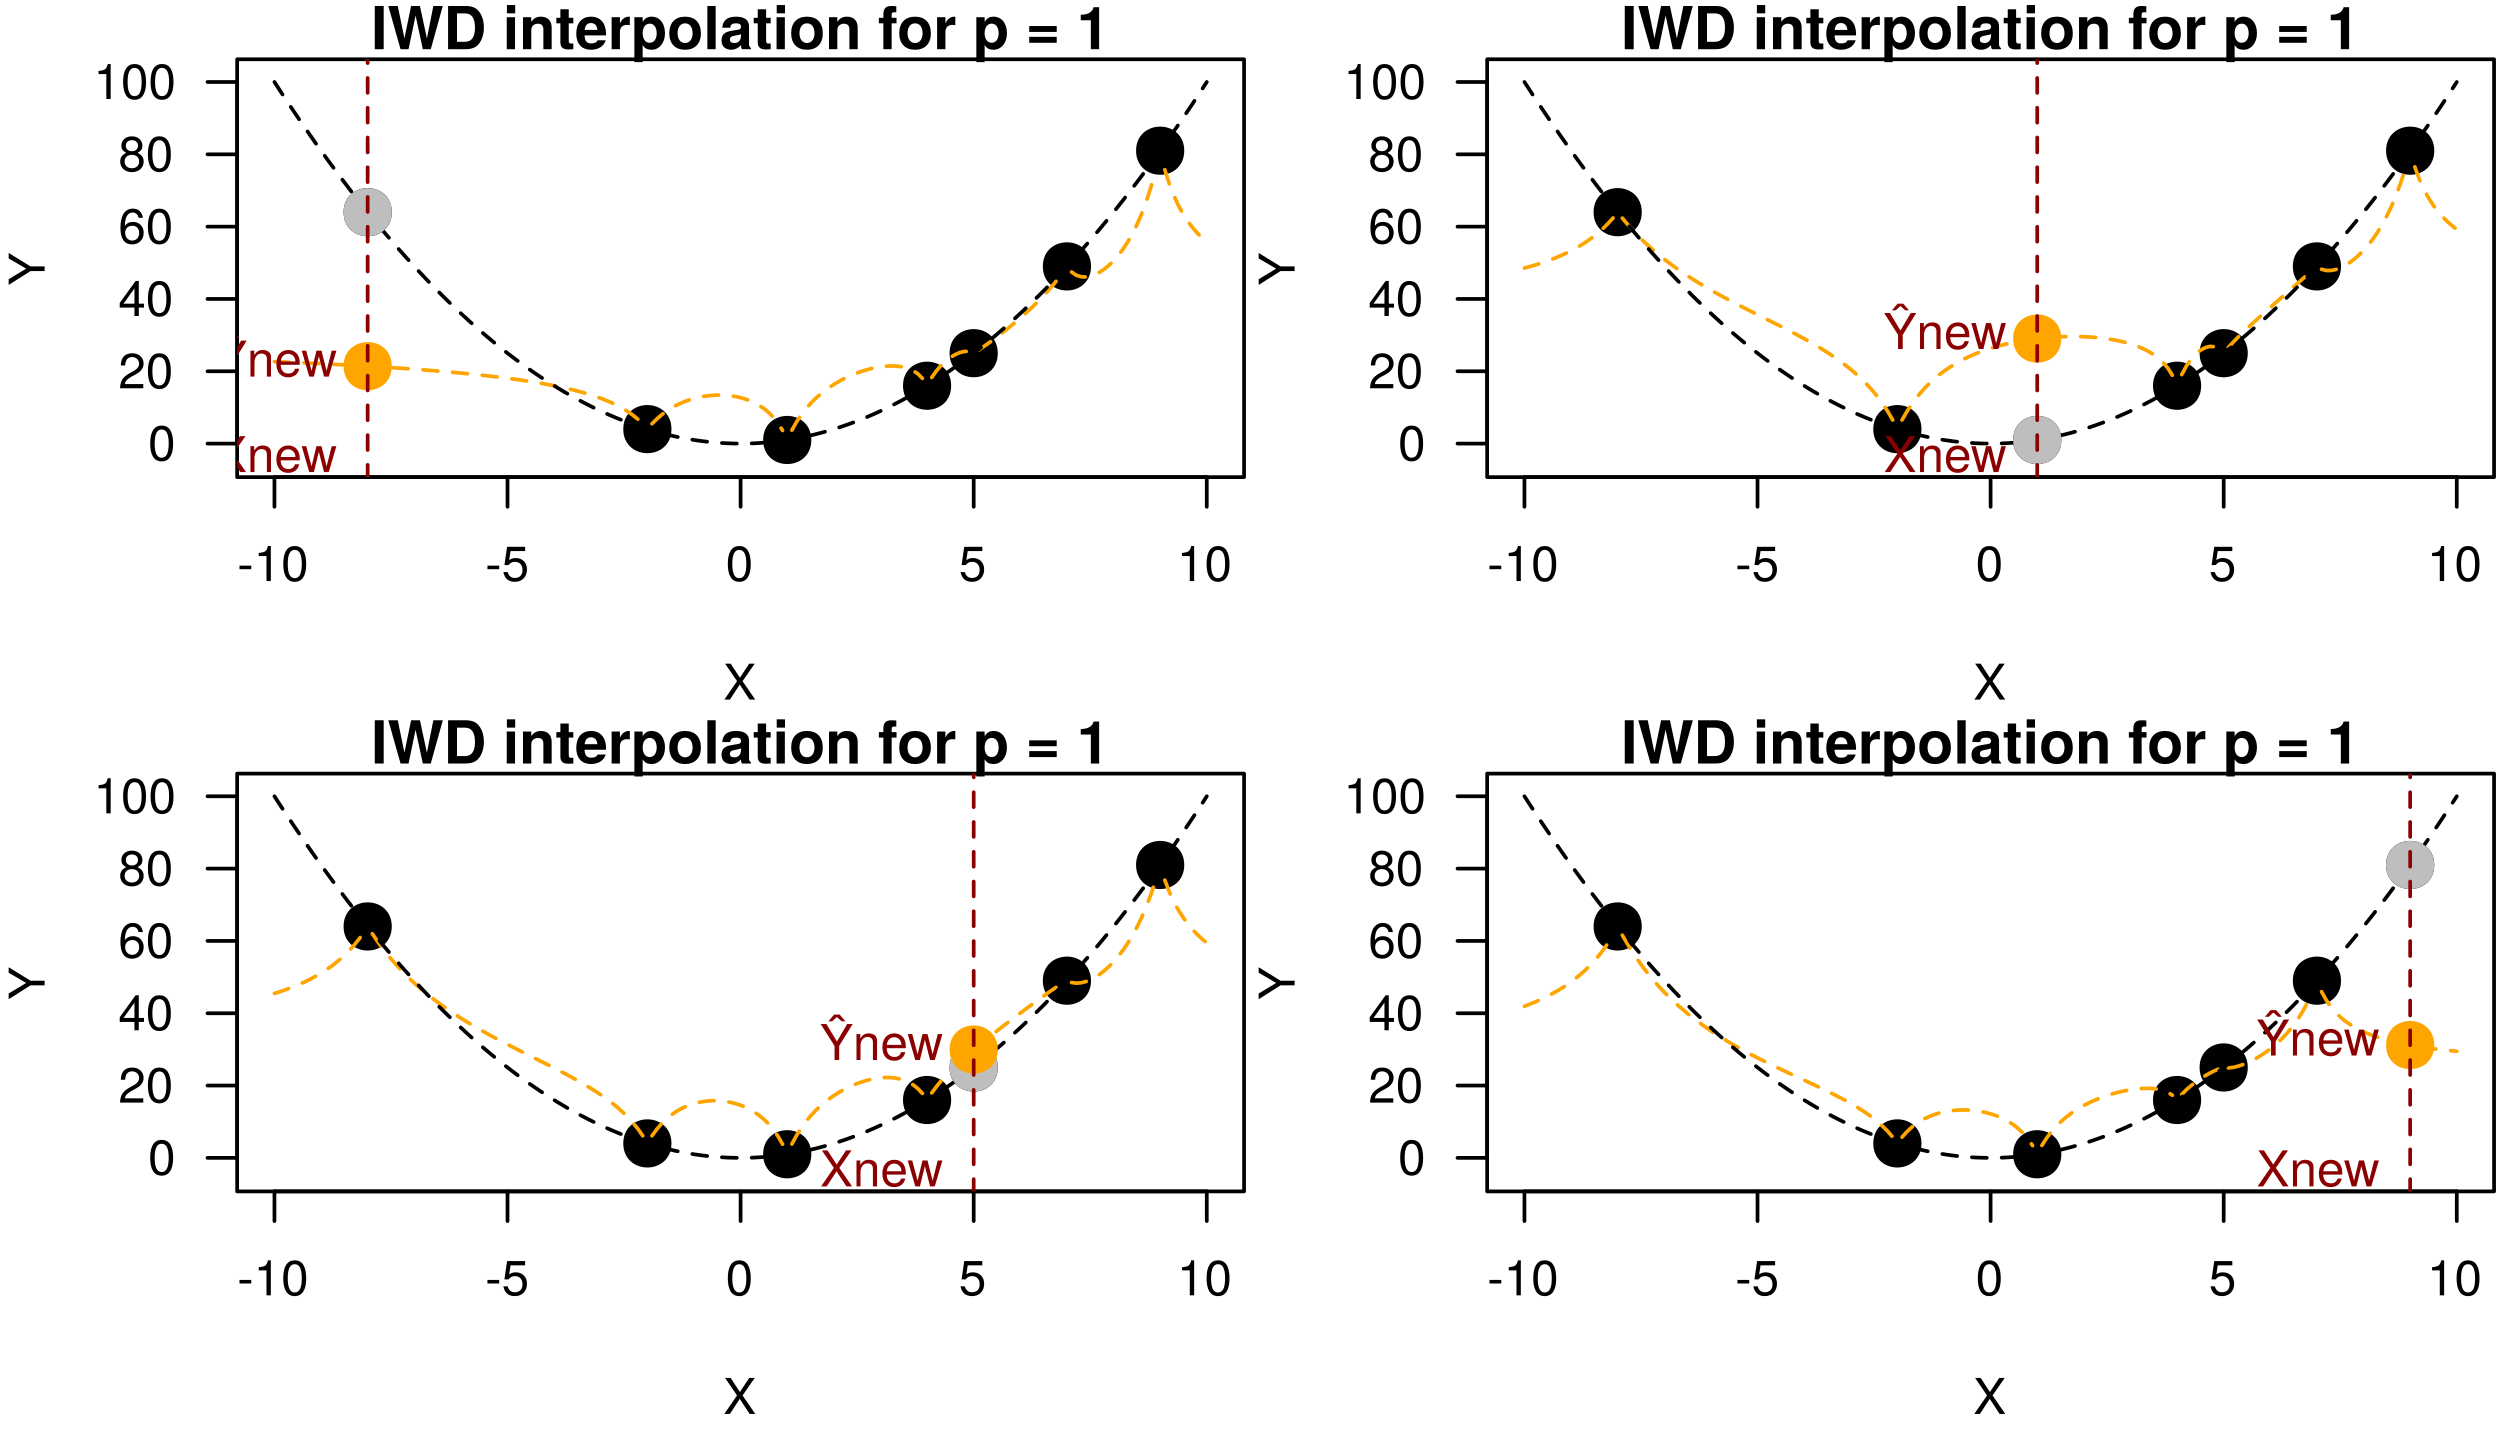 <?xml version="1.0" encoding="UTF-8"?>
<svg xmlns="http://www.w3.org/2000/svg" xmlns:xlink="http://www.w3.org/1999/xlink" width="504pt" height="288pt" viewBox="0 0 504 288" version="1.1">
<defs>
<g>
<symbol overflow="visible" id="glyph0-0">
<path style="stroke:none;" d=""/>
</symbol>
<symbol overflow="visible" id="glyph0-1">
<path style="stroke:none;" d="M 2.828 -2.391 L 2.828 -3.109 L 0.453 -3.109 L 0.453 -2.391 Z M 2.828 -2.391 "/>
</symbol>
<symbol overflow="visible" id="glyph0-2">
<path style="stroke:none;" d="M 3.453 0 L 3.453 -7.062 L 2.875 -7.062 C 2.562 -5.969 2.375 -5.828 1.016 -5.656 L 1.016 -5.031 L 2.578 -5.031 L 2.578 0 Z M 3.453 0 "/>
</symbol>
<symbol overflow="visible" id="glyph0-3">
<path style="stroke:none;" d="M 5.047 -3.391 C 5.047 -5.844 4.266 -7.062 2.734 -7.062 C 1.219 -7.062 0.422 -5.828 0.422 -3.453 C 0.422 -1.078 1.219 0.156 2.734 0.156 C 4.234 0.156 5.047 -1.078 5.047 -3.391 Z M 4.156 -3.469 C 4.156 -1.469 3.688 -0.578 2.719 -0.578 C 1.797 -0.578 1.328 -1.516 1.328 -3.438 C 1.328 -5.375 1.797 -6.281 2.734 -6.281 C 3.688 -6.281 4.156 -5.359 4.156 -3.469 Z M 4.156 -3.469 "/>
</symbol>
<symbol overflow="visible" id="glyph0-4">
<path style="stroke:none;" d="M 5.109 -2.344 C 5.109 -3.734 4.188 -4.641 2.828 -4.641 C 2.328 -4.641 1.938 -4.516 1.516 -4.219 L 1.797 -6.047 L 4.734 -6.047 L 4.734 -6.906 L 1.094 -6.906 L 0.562 -3.219 L 1.375 -3.219 C 1.781 -3.703 2.125 -3.875 2.672 -3.875 C 3.609 -3.875 4.203 -3.266 4.203 -2.219 C 4.203 -1.203 3.625 -0.625 2.672 -0.625 C 1.906 -0.625 1.438 -1.016 1.219 -1.812 L 0.344 -1.812 C 0.641 -0.406 1.438 0.156 2.688 0.156 C 4.109 0.156 5.109 -0.844 5.109 -2.344 Z M 5.109 -2.344 "/>
</symbol>
<symbol overflow="visible" id="glyph0-5">
<path style="stroke:none;" d="M 5.094 -4.984 C 5.094 -6.188 4.156 -7.062 2.828 -7.062 C 1.391 -7.062 0.547 -6.312 0.5 -4.609 L 1.375 -4.609 C 1.438 -5.797 1.938 -6.297 2.797 -6.297 C 3.594 -6.297 4.188 -5.719 4.188 -4.969 C 4.188 -4.406 3.859 -3.938 3.234 -3.578 L 2.312 -3.062 C 0.844 -2.219 0.422 -1.547 0.344 0 L 5.031 0 L 5.031 -0.859 L 1.328 -0.859 C 1.406 -1.438 1.734 -1.812 2.594 -2.312 L 3.594 -2.859 C 4.578 -3.391 5.094 -4.125 5.094 -4.984 Z M 5.094 -4.984 "/>
</symbol>
<symbol overflow="visible" id="glyph0-6">
<path style="stroke:none;" d="M 5.172 -1.688 L 5.172 -2.484 L 4.125 -2.484 L 4.125 -7.062 L 3.484 -7.062 L 0.281 -2.625 L 0.281 -1.688 L 3.25 -1.688 L 3.25 0 L 4.125 0 L 4.125 -1.688 Z M 3.25 -2.484 L 1.047 -2.484 L 3.25 -5.562 Z M 3.25 -2.484 "/>
</symbol>
<symbol overflow="visible" id="glyph0-7">
<path style="stroke:none;" d="M 5.109 -2.188 C 5.109 -3.5 4.203 -4.391 2.953 -4.391 C 2.25 -4.391 1.703 -4.125 1.328 -3.609 C 1.328 -5.328 1.891 -6.281 2.891 -6.281 C 3.516 -6.281 3.938 -5.891 4.078 -5.219 L 4.953 -5.219 C 4.781 -6.375 4.031 -7.062 2.953 -7.062 C 1.312 -7.062 0.422 -5.672 0.422 -3.219 C 0.422 -1.016 1.188 0.156 2.797 0.156 C 4.141 0.156 5.109 -0.812 5.109 -2.188 Z M 4.203 -2.125 C 4.203 -1.234 3.609 -0.625 2.812 -0.625 C 1.984 -0.625 1.375 -1.266 1.375 -2.172 C 1.375 -3.047 1.969 -3.609 2.844 -3.609 C 3.688 -3.609 4.203 -3.062 4.203 -2.125 Z M 4.203 -2.125 "/>
</symbol>
<symbol overflow="visible" id="glyph0-8">
<path style="stroke:none;" d="M 5.109 -1.984 C 5.109 -2.781 4.703 -3.328 3.891 -3.719 C 4.625 -4.156 4.859 -4.516 4.859 -5.172 C 4.859 -6.281 3.984 -7.062 2.734 -7.062 C 1.5 -7.062 0.609 -6.281 0.609 -5.172 C 0.609 -4.516 0.859 -4.156 1.578 -3.719 C 0.766 -3.328 0.375 -2.781 0.375 -2 C 0.375 -0.703 1.344 0.156 2.734 0.156 C 4.125 0.156 5.109 -0.703 5.109 -1.984 Z M 3.969 -5.156 C 3.969 -4.5 3.469 -4.062 2.734 -4.062 C 2 -4.062 1.516 -4.5 1.516 -5.172 C 1.516 -5.844 2 -6.281 2.734 -6.281 C 3.484 -6.281 3.969 -5.844 3.969 -5.156 Z M 4.203 -1.984 C 4.203 -1.141 3.609 -0.625 2.719 -0.625 C 1.859 -0.625 1.266 -1.156 1.266 -1.984 C 1.266 -2.812 1.859 -3.328 2.734 -3.328 C 3.609 -3.328 4.203 -2.812 4.203 -1.984 Z M 4.203 -1.984 "/>
</symbol>
<symbol overflow="visible" id="glyph0-9">
<path style="stroke:none;" d="M 6.453 0 L 3.891 -3.719 L 6.344 -7.25 L 5.234 -7.25 L 3.359 -4.406 L 1.5 -7.25 L 0.375 -7.25 L 2.781 -3.719 L 0.219 0 L 1.344 0 L 3.328 -3.031 L 5.312 0 Z M 6.453 0 "/>
</symbol>
<symbol overflow="visible" id="glyph0-10">
<path style="stroke:none;" d="M 6.578 -7.25 L 5.469 -7.25 L 3.406 -3.719 L 1.281 -7.25 L 0.125 -7.25 L 2.922 -2.844 L 2.922 0 L 3.859 0 L 3.859 -2.844 Z M 5.109 -7.797 L 3.969 -9.141 L 2.828 -9.141 L 1.688 -7.797 L 2.453 -7.797 L 3.391 -8.656 L 4.359 -7.797 Z M 5.109 -7.797 "/>
</symbol>
<symbol overflow="visible" id="glyph0-11">
<path style="stroke:none;" d="M 4.844 0 L 4.844 -3.938 C 4.844 -4.812 4.203 -5.359 3.188 -5.359 C 2.422 -5.359 1.922 -5.062 1.469 -4.344 L 1.469 -5.219 L 0.703 -5.219 L 0.703 0 L 1.516 0 L 1.516 -2.875 C 1.516 -3.938 2.094 -4.641 2.953 -4.641 C 3.609 -4.641 4.016 -4.234 4.016 -3.609 L 4.016 0 Z M 4.844 0 "/>
</symbol>
<symbol overflow="visible" id="glyph0-12">
<path style="stroke:none;" d="M 5.109 -2.375 C 5.109 -3.125 5.047 -3.609 4.891 -3.984 C 4.562 -4.844 3.766 -5.359 2.781 -5.359 C 1.328 -5.359 0.391 -4.297 0.391 -2.578 C 0.391 -0.859 1.297 0.156 2.766 0.156 C 3.969 0.156 4.781 -0.531 5 -1.578 L 4.156 -1.578 C 3.938 -0.891 3.469 -0.609 2.797 -0.609 C 1.938 -0.609 1.281 -1.172 1.266 -2.375 Z M 4.219 -3.109 C 4.219 -3.109 4.219 -3.062 4.203 -3.047 L 1.281 -3.047 C 1.359 -3.969 1.938 -4.594 2.781 -4.594 C 3.594 -4.594 4.219 -3.922 4.219 -3.109 Z M 4.219 -3.109 "/>
</symbol>
<symbol overflow="visible" id="glyph0-13">
<path style="stroke:none;" d="M 7.047 -5.219 L 6.109 -5.219 L 5.078 -1.156 L 4.047 -5.219 L 3.031 -5.219 L 2.047 -1.156 L 0.969 -5.219 L 0.062 -5.219 L 1.578 0 L 2.516 0 L 3.516 -4.094 L 4.562 0 L 5.516 0 Z M 7.047 -5.219 "/>
</symbol>
<symbol overflow="visible" id="glyph1-0">
<path style="stroke:none;" d=""/>
</symbol>
<symbol overflow="visible" id="glyph1-1">
<path style="stroke:none;" d="M 2.547 0 L 2.547 -8.719 L 0.75 -8.719 L 0.75 0 Z M 2.547 0 "/>
</symbol>
<symbol overflow="visible" id="glyph1-2">
<path style="stroke:none;" d="M 11.141 -8.719 L 9.234 -8.719 L 7.938 -2.172 L 6.531 -8.719 L 4.75 -8.719 L 3.406 -2.188 L 2.062 -8.719 L 0.156 -8.719 L 2.625 0 L 4.234 0 L 5.656 -6.797 L 7.109 0 L 8.719 0 Z M 11.141 -8.719 "/>
</symbol>
<symbol overflow="visible" id="glyph1-3">
<path style="stroke:none;" d="M 8.141 -4.359 C 8.141 -5.703 7.766 -6.891 7.078 -7.703 C 6.484 -8.422 5.672 -8.719 4.328 -8.719 L 0.922 -8.719 L 0.922 0 L 4.328 0 C 5.656 0 6.484 -0.312 7.078 -1.016 C 7.75 -1.828 8.141 -3.016 8.141 -4.359 Z M 6.344 -4.344 C 6.344 -2.438 5.672 -1.5 4.328 -1.5 L 2.719 -1.5 L 2.719 -7.219 L 4.328 -7.219 C 5.672 -7.219 6.344 -6.281 6.344 -4.344 Z M 6.344 -4.344 "/>
</symbol>
<symbol overflow="visible" id="glyph1-4">
<path style="stroke:none;" d=""/>
</symbol>
<symbol overflow="visible" id="glyph1-5">
<path style="stroke:none;" d="M 2.469 0 L 2.469 -6.453 L 0.797 -6.453 L 0.797 0 Z M 2.5 -7.234 L 2.5 -8.906 L 0.828 -8.906 L 0.828 -7.234 Z M 2.5 -7.234 "/>
</symbol>
<symbol overflow="visible" id="glyph1-6">
<path style="stroke:none;" d="M 6.531 0 L 6.531 -4.328 C 6.531 -5.75 5.734 -6.562 4.359 -6.562 C 3.484 -6.562 2.906 -6.234 2.422 -5.516 L 2.422 -6.453 L 0.75 -6.453 L 0.75 0 L 2.422 0 L 2.422 -3.875 C 2.422 -4.641 2.969 -5.141 3.781 -5.141 C 4.5 -5.141 4.859 -4.75 4.859 -3.984 L 4.859 0 Z M 6.531 0 "/>
</symbol>
<symbol overflow="visible" id="glyph1-7">
<path style="stroke:none;" d="M 3.594 0 L 3.594 -1.172 C 3.438 -1.141 3.328 -1.141 3.219 -1.141 C 2.766 -1.141 2.672 -1.266 2.672 -1.844 L 2.672 -5.219 L 3.594 -5.219 L 3.594 -6.328 L 2.672 -6.328 L 2.672 -8.062 L 0.984 -8.062 L 0.984 -6.328 L 0.172 -6.328 L 0.172 -5.219 L 0.984 -5.219 L 0.984 -1.391 C 0.984 -0.375 1.531 0.047 2.625 0.047 C 3 0.047 3.297 0.016 3.594 0 Z M 3.594 0 "/>
</symbol>
<symbol overflow="visible" id="glyph1-8">
<path style="stroke:none;" d="M 6.281 -2.984 C 6.281 -5.219 5.156 -6.562 3.25 -6.562 C 1.406 -6.562 0.266 -5.312 0.266 -3.141 C 0.266 -1.078 1.391 0.109 3.219 0.109 C 4.656 0.109 5.828 -0.547 6.203 -1.812 L 4.547 -1.812 C 4.406 -1.344 3.891 -1.172 3.281 -1.172 C 2.484 -1.172 1.984 -1.531 1.938 -2.781 L 6.266 -2.781 Z M 4.531 -3.891 L 1.953 -3.891 C 2.062 -4.797 2.484 -5.281 3.234 -5.281 C 3.938 -5.281 4.453 -4.812 4.531 -3.891 Z M 4.531 -3.891 "/>
</symbol>
<symbol overflow="visible" id="glyph1-9">
<path style="stroke:none;" d="M 4.422 -4.859 L 4.422 -6.547 C 4.328 -6.562 4.266 -6.562 4.219 -6.562 C 3.453 -6.562 2.781 -6.062 2.422 -5.188 L 2.422 -6.453 L 0.75 -6.453 L 0.75 0 L 2.422 0 L 2.422 -3.438 C 2.422 -4.406 2.922 -4.906 3.891 -4.906 C 4.078 -4.906 4.203 -4.891 4.422 -4.859 Z M 4.422 -4.859 "/>
</symbol>
<symbol overflow="visible" id="glyph1-10">
<path style="stroke:none;" d="M 6.859 -3.234 C 6.859 -5.141 5.844 -6.562 4.156 -6.562 C 3.344 -6.562 2.766 -6.219 2.359 -5.5 L 2.359 -6.453 L 0.688 -6.453 L 0.688 2.609 L 2.359 2.609 L 2.359 -0.859 C 2.766 -0.141 3.344 0.109 4.156 0.109 C 5.719 0.109 6.859 -1.266 6.859 -3.234 Z M 5.188 -3.203 C 5.188 -2.031 4.609 -1.297 3.781 -1.297 C 2.938 -1.297 2.359 -2.016 2.359 -3.234 C 2.359 -4.438 2.938 -5.156 3.781 -5.156 C 4.625 -5.156 5.188 -4.438 5.188 -3.203 Z M 5.188 -3.203 "/>
</symbol>
<symbol overflow="visible" id="glyph1-11">
<path style="stroke:none;" d="M 6.797 -3.172 C 6.797 -5.359 5.625 -6.562 3.594 -6.562 C 1.625 -6.562 0.422 -5.344 0.422 -3.234 C 0.422 -1.094 1.625 0.109 3.609 0.109 C 5.562 0.109 6.797 -1.109 6.797 -3.172 Z M 5.125 -3.203 C 5.125 -2 4.5 -1.25 3.609 -1.25 C 2.703 -1.25 2.094 -2 2.094 -3.234 C 2.094 -4.453 2.703 -5.219 3.609 -5.219 C 4.531 -5.219 5.125 -4.469 5.125 -3.203 Z M 5.125 -3.203 "/>
</symbol>
<symbol overflow="visible" id="glyph1-12">
<path style="stroke:none;" d="M 2.469 0 L 2.469 -8.719 L 0.797 -8.719 L 0.797 0 Z M 2.469 0 "/>
</symbol>
<symbol overflow="visible" id="glyph1-13">
<path style="stroke:none;" d="M 6.266 0 L 6.266 -0.203 C 5.969 -0.484 5.875 -0.656 5.875 -0.984 L 5.875 -4.578 C 5.875 -5.891 4.984 -6.562 3.234 -6.562 C 1.5 -6.562 0.578 -5.828 0.484 -4.328 L 2.094 -4.328 C 2.172 -5 2.453 -5.219 3.281 -5.219 C 3.922 -5.219 4.25 -5 4.25 -4.562 C 4.25 -3.891 3.734 -3.953 2.906 -3.812 L 2.234 -3.688 C 0.953 -3.469 0.328 -2.922 0.328 -1.75 C 0.328 -0.484 1.219 0.109 2.297 0.109 C 3.016 0.109 3.672 -0.203 4.25 -0.812 C 4.25 -0.484 4.297 -0.188 4.453 0 Z M 4.25 -2.766 C 4.25 -1.797 3.766 -1.25 2.922 -1.25 C 2.359 -1.25 2.016 -1.453 2.016 -1.938 C 2.016 -2.422 2.266 -2.609 2.969 -2.734 L 3.531 -2.844 C 3.984 -2.922 4.047 -2.953 4.25 -3.047 Z M 4.25 -2.766 "/>
</symbol>
<symbol overflow="visible" id="glyph1-14">
<path style="stroke:none;" d="M 3.734 -5.219 L 3.734 -6.328 L 2.75 -6.328 L 2.75 -6.953 C 2.75 -7.297 2.891 -7.453 3.203 -7.453 C 3.344 -7.453 3.531 -7.453 3.688 -7.422 L 3.688 -8.672 C 3.375 -8.703 2.953 -8.719 2.719 -8.719 C 1.609 -8.719 1.078 -8.188 1.078 -7.094 L 1.078 -6.328 L 0.172 -6.328 L 0.172 -5.219 L 1.078 -5.219 L 1.078 0 L 2.75 0 L 2.75 -5.219 Z M 3.734 -5.219 "/>
</symbol>
<symbol overflow="visible" id="glyph1-15">
<path style="stroke:none;" d="M 6.266 -3.484 L 6.266 -4.672 L 0.719 -4.672 L 0.719 -3.484 Z M 6.266 -1.297 L 6.266 -2.5 L 0.719 -2.5 L 0.719 -1.297 Z M 6.266 -1.297 "/>
</symbol>
<symbol overflow="visible" id="glyph1-16">
<path style="stroke:none;" d="M 4.516 0 L 4.516 -8.469 L 3.406 -8.469 C 3.141 -7.469 2.266 -6.953 0.812 -6.953 L 0.812 -5.844 L 2.844 -5.844 L 2.844 0 Z M 4.516 0 "/>
</symbol>
<symbol overflow="visible" id="glyph2-0">
<path style="stroke:none;" d=""/>
</symbol>
<symbol overflow="visible" id="glyph2-1">
<path style="stroke:none;" d="M -7.25 -6.578 L -7.25 -5.469 L -3.719 -3.406 L -7.25 -1.281 L -7.25 -0.125 L -2.844 -2.922 L 0 -2.922 L 0 -3.859 L -2.844 -3.859 Z M -7.25 -6.578 "/>
</symbol>
</g>
<clipPath id="clip1">
  <path d="M 73 11.953 L 75 11.953 L 75 96.191 L 73 96.191 Z M 73 11.953 "/>
</clipPath>
<clipPath id="clip2">
  <path d="M 47.809 66 L 68 66 L 68 77 L 47.809 77 Z M 47.809 66 "/>
</clipPath>
<clipPath id="clip3">
  <path d="M 47.809 87 L 68 87 L 68 96 L 47.809 96 Z M 47.809 87 "/>
</clipPath>
<clipPath id="clip4">
  <path d="M 410 11.953 L 412 11.953 L 412 96.191 L 410 96.191 Z M 410 11.953 "/>
</clipPath>
<clipPath id="clip5">
  <path d="M 195 155.953 L 197 155.953 L 197 240.191 L 195 240.191 Z M 195 155.953 "/>
</clipPath>
<clipPath id="clip6">
  <path d="M 485 155.953 L 487 155.953 L 487 240.191 L 485 240.191 Z M 485 155.953 "/>
</clipPath>
</defs>
<g id="surface45">
<rect x="0" y="0" width="504" height="288" style="fill:rgb(100%,100%,100%);fill-opacity:1;stroke:none;"/>
<path style="fill-rule:nonzero;fill:rgb(0%,0%,0%);fill-opacity:1;stroke-width:0.75;stroke-linecap:round;stroke-linejoin:round;stroke:rgb(0%,0%,0%);stroke-opacity:1;stroke-miterlimit:10;" d="M 78.605 42.773 C 78.605 48.75 69.641 48.75 69.641 42.773 C 69.641 36.797 78.605 36.797 78.605 42.773 "/>
<path style="fill-rule:nonzero;fill:rgb(0%,0%,0%);fill-opacity:1;stroke-width:0.75;stroke-linecap:round;stroke-linejoin:round;stroke:rgb(0%,0%,0%);stroke-opacity:1;stroke-miterlimit:10;" d="M 134.992 86.512 C 134.992 92.488 126.027 92.488 126.027 86.512 C 126.027 80.535 134.992 80.535 134.992 86.512 "/>
<path style="fill-rule:nonzero;fill:rgb(0%,0%,0%);fill-opacity:1;stroke-width:0.75;stroke-linecap:round;stroke-linejoin:round;stroke:rgb(0%,0%,0%);stroke-opacity:1;stroke-miterlimit:10;" d="M 163.188 88.699 C 163.188 94.676 154.223 94.676 154.223 88.699 C 154.223 82.723 163.188 82.723 163.188 88.699 "/>
<path style="fill-rule:nonzero;fill:rgb(0%,0%,0%);fill-opacity:1;stroke-width:0.75;stroke-linecap:round;stroke-linejoin:round;stroke:rgb(0%,0%,0%);stroke-opacity:1;stroke-miterlimit:10;" d="M 191.379 77.762 C 191.379 83.738 182.418 83.738 182.418 77.762 C 182.418 71.789 191.379 71.789 191.379 77.762 "/>
<path style="fill-rule:nonzero;fill:rgb(0%,0%,0%);fill-opacity:1;stroke-width:0.75;stroke-linecap:round;stroke-linejoin:round;stroke:rgb(0%,0%,0%);stroke-opacity:1;stroke-miterlimit:10;" d="M 200.777 71.203 C 200.777 77.18 191.812 77.18 191.812 71.203 C 191.812 65.227 200.777 65.227 200.777 71.203 "/>
<path style="fill-rule:nonzero;fill:rgb(0%,0%,0%);fill-opacity:1;stroke-width:0.75;stroke-linecap:round;stroke-linejoin:round;stroke:rgb(0%,0%,0%);stroke-opacity:1;stroke-miterlimit:10;" d="M 219.574 53.707 C 219.574 59.684 210.609 59.684 210.609 53.707 C 210.609 47.73 219.574 47.73 219.574 53.707 "/>
<path style="fill-rule:nonzero;fill:rgb(0%,0%,0%);fill-opacity:1;stroke-width:0.75;stroke-linecap:round;stroke-linejoin:round;stroke:rgb(0%,0%,0%);stroke-opacity:1;stroke-miterlimit:10;" d="M 238.371 30.379 C 238.371 36.355 229.406 36.355 229.406 30.379 C 229.406 24.406 238.371 24.406 238.371 30.379 "/>
<path style="fill:none;stroke-width:0.75;stroke-linecap:round;stroke-linejoin:round;stroke:rgb(0%,0%,0%);stroke-opacity:1;stroke-miterlimit:10;" d="M 55.328 96.191 L 243.285 96.191 "/>
<path style="fill:none;stroke-width:0.75;stroke-linecap:round;stroke-linejoin:round;stroke:rgb(0%,0%,0%);stroke-opacity:1;stroke-miterlimit:10;" d="M 55.328 96.191 L 55.328 102.168 "/>
<path style="fill:none;stroke-width:0.75;stroke-linecap:round;stroke-linejoin:round;stroke:rgb(0%,0%,0%);stroke-opacity:1;stroke-miterlimit:10;" d="M 102.316 96.191 L 102.316 102.168 "/>
<path style="fill:none;stroke-width:0.75;stroke-linecap:round;stroke-linejoin:round;stroke:rgb(0%,0%,0%);stroke-opacity:1;stroke-miterlimit:10;" d="M 149.305 96.191 L 149.305 102.168 "/>
<path style="fill:none;stroke-width:0.75;stroke-linecap:round;stroke-linejoin:round;stroke:rgb(0%,0%,0%);stroke-opacity:1;stroke-miterlimit:10;" d="M 196.297 96.191 L 196.297 102.168 "/>
<path style="fill:none;stroke-width:0.75;stroke-linecap:round;stroke-linejoin:round;stroke:rgb(0%,0%,0%);stroke-opacity:1;stroke-miterlimit:10;" d="M 243.285 96.191 L 243.285 102.168 "/>
<g style="fill:rgb(0%,0%,0%);fill-opacity:1;">
  <use xlink:href="#glyph0-1" x="47.828" y="117.141"/>
  <use xlink:href="#glyph0-2" x="51.145" y="117.141"/>
  <use xlink:href="#glyph0-3" x="56.683" y="117.141"/>
</g>
<g style="fill:rgb(0%,0%,0%);fill-opacity:1;">
  <use xlink:href="#glyph0-1" x="97.816" y="117.141"/>
  <use xlink:href="#glyph0-4" x="101.133" y="117.141"/>
</g>
<g style="fill:rgb(0%,0%,0%);fill-opacity:1;">
  <use xlink:href="#glyph0-3" x="146.305" y="117.141"/>
</g>
<g style="fill:rgb(0%,0%,0%);fill-opacity:1;">
  <use xlink:href="#glyph0-4" x="193.297" y="117.141"/>
</g>
<g style="fill:rgb(0%,0%,0%);fill-opacity:1;">
  <use xlink:href="#glyph0-2" x="237.285" y="117.141"/>
  <use xlink:href="#glyph0-3" x="242.823" y="117.141"/>
</g>
<path style="fill:none;stroke-width:0.75;stroke-linecap:round;stroke-linejoin:round;stroke:rgb(0%,0%,0%);stroke-opacity:1;stroke-miterlimit:10;" d="M 47.809 89.426 L 47.809 16.531 "/>
<path style="fill:none;stroke-width:0.75;stroke-linecap:round;stroke-linejoin:round;stroke:rgb(0%,0%,0%);stroke-opacity:1;stroke-miterlimit:10;" d="M 47.809 89.426 L 41.832 89.426 "/>
<path style="fill:none;stroke-width:0.75;stroke-linecap:round;stroke-linejoin:round;stroke:rgb(0%,0%,0%);stroke-opacity:1;stroke-miterlimit:10;" d="M 47.809 74.848 L 41.832 74.848 "/>
<path style="fill:none;stroke-width:0.75;stroke-linecap:round;stroke-linejoin:round;stroke:rgb(0%,0%,0%);stroke-opacity:1;stroke-miterlimit:10;" d="M 47.809 60.27 L 41.832 60.27 "/>
<path style="fill:none;stroke-width:0.75;stroke-linecap:round;stroke-linejoin:round;stroke:rgb(0%,0%,0%);stroke-opacity:1;stroke-miterlimit:10;" d="M 47.809 45.688 L 41.832 45.688 "/>
<path style="fill:none;stroke-width:0.75;stroke-linecap:round;stroke-linejoin:round;stroke:rgb(0%,0%,0%);stroke-opacity:1;stroke-miterlimit:10;" d="M 47.809 31.109 L 41.832 31.109 "/>
<path style="fill:none;stroke-width:0.75;stroke-linecap:round;stroke-linejoin:round;stroke:rgb(0%,0%,0%);stroke-opacity:1;stroke-miterlimit:10;" d="M 47.809 16.531 L 41.832 16.531 "/>
<g style="fill:rgb(0%,0%,0%);fill-opacity:1;">
  <use xlink:href="#glyph0-3" x="29.855" y="92.859"/>
</g>
<g style="fill:rgb(0%,0%,0%);fill-opacity:1;">
  <use xlink:href="#glyph0-5" x="23.855" y="78.281"/>
  <use xlink:href="#glyph0-3" x="29.394" y="78.281"/>
</g>
<g style="fill:rgb(0%,0%,0%);fill-opacity:1;">
  <use xlink:href="#glyph0-6" x="23.855" y="63.703"/>
  <use xlink:href="#glyph0-3" x="29.394" y="63.703"/>
</g>
<g style="fill:rgb(0%,0%,0%);fill-opacity:1;">
  <use xlink:href="#glyph0-7" x="23.855" y="49.121"/>
  <use xlink:href="#glyph0-3" x="29.394" y="49.121"/>
</g>
<g style="fill:rgb(0%,0%,0%);fill-opacity:1;">
  <use xlink:href="#glyph0-8" x="23.855" y="34.543"/>
  <use xlink:href="#glyph0-3" x="29.394" y="34.543"/>
</g>
<g style="fill:rgb(0%,0%,0%);fill-opacity:1;">
  <use xlink:href="#glyph0-2" x="18.855" y="19.965"/>
  <use xlink:href="#glyph0-3" x="24.394" y="19.965"/>
  <use xlink:href="#glyph0-3" x="29.932" y="19.965"/>
</g>
<path style="fill:none;stroke-width:0.75;stroke-linecap:round;stroke-linejoin:round;stroke:rgb(0%,0%,0%);stroke-opacity:1;stroke-miterlimit:10;" d="M 47.809 96.191 L 250.805 96.191 L 250.805 11.953 L 47.809 11.953 L 47.809 96.191 "/>
<g style="fill:rgb(0%,0%,0%);fill-opacity:1;">
  <use xlink:href="#glyph1-1" x="74.805" y="9.923"/>
  <use xlink:href="#glyph1-2" x="78.127" y="9.923"/>
  <use xlink:href="#glyph1-3" x="89.41" y="9.923"/>
  <use xlink:href="#glyph1-4" x="98.04" y="9.923"/>
  <use xlink:href="#glyph1-5" x="101.362" y="9.923"/>
  <use xlink:href="#glyph1-6" x="104.685" y="9.923"/>
  <use xlink:href="#glyph1-7" x="111.987" y="9.923"/>
  <use xlink:href="#glyph1-8" x="115.908" y="9.923"/>
  <use xlink:href="#glyph1-9" x="122.554" y="9.923"/>
  <use xlink:href="#glyph1-10" x="127.203" y="9.923"/>
  <use xlink:href="#glyph1-11" x="134.506" y="9.923"/>
  <use xlink:href="#glyph1-12" x="141.809" y="9.923"/>
  <use xlink:href="#glyph1-13" x="145.131" y="9.923"/>
  <use xlink:href="#glyph1-7" x="151.776" y="9.923"/>
  <use xlink:href="#glyph1-5" x="155.757" y="9.923"/>
  <use xlink:href="#glyph1-11" x="159.079" y="9.923"/>
  <use xlink:href="#glyph1-6" x="166.382" y="9.923"/>
  <use xlink:href="#glyph1-4" x="173.685" y="9.923"/>
  <use xlink:href="#glyph1-14" x="177.007" y="9.923"/>
  <use xlink:href="#glyph1-11" x="180.868" y="9.923"/>
  <use xlink:href="#glyph1-9" x="188.171" y="9.923"/>
  <use xlink:href="#glyph1-4" x="192.82" y="9.923"/>
  <use xlink:href="#glyph1-10" x="196.143" y="9.923"/>
  <use xlink:href="#glyph1-4" x="203.445" y="9.923"/>
  <use xlink:href="#glyph1-15" x="206.768" y="9.923"/>
  <use xlink:href="#glyph1-4" x="213.748" y="9.923"/>
  <use xlink:href="#glyph1-16" x="217.07" y="9.923"/>
</g>
<g style="fill:rgb(0%,0%,0%);fill-opacity:1;">
  <use xlink:href="#glyph0-9" x="145.805" y="141.043"/>
</g>
<g style="fill:rgb(0%,0%,0%);fill-opacity:1;">
  <use xlink:href="#glyph2-1" x="8.996" y="57.57"/>
</g>
<path style="fill:none;stroke-width:0.75;stroke-linecap:round;stroke-linejoin:round;stroke:rgb(100%,64.706%,0%);stroke-opacity:1;stroke-dasharray:3,3;stroke-miterlimit:10;" d="M 55.328 72.91 L 56.266 72.949 L 57.207 72.988 L 58.145 73.027 L 59.086 73.066 L 60.027 73.109 L 60.965 73.148 L 61.906 73.191 L 62.844 73.234 L 63.785 73.277 L 64.723 73.324 L 65.664 73.367 L 66.605 73.414 L 67.543 73.461 L 68.484 73.512 L 69.422 73.559 L 71.305 73.66 L 72.242 73.711 L 73.184 73.766 L 74.121 73.82 L 76.004 73.93 L 76.941 73.988 L 77.883 74.047 L 78.82 74.109 L 79.762 74.168 L 80.699 74.234 L 81.641 74.297 L 82.582 74.363 L 83.52 74.43 L 84.461 74.5 L 85.398 74.57 L 87.281 74.719 L 88.219 74.797 L 89.16 74.875 L 90.098 74.953 L 91.98 75.125 L 92.918 75.211 L 93.859 75.301 L 94.797 75.395 L 95.738 75.488 L 96.676 75.59 L 97.617 75.691 L 98.559 75.797 L 99.496 75.906 L 100.438 76.016 L 101.375 76.133 L 102.316 76.254 L 103.258 76.379 L 104.195 76.508 L 105.137 76.645 L 106.074 76.785 L 107.016 76.93 L 107.957 77.082 L 108.895 77.242 L 109.836 77.406 L 110.773 77.582 L 111.715 77.762 L 112.652 77.957 L 113.594 78.156 L 114.535 78.371 L 115.473 78.594 L 116.414 78.836 L 117.352 79.09 L 118.293 79.359 L 119.234 79.648 L 120.172 79.961 L 121.113 80.297 L 122.051 80.66 L 122.992 81.055 L 123.934 81.488 L 124.871 81.965 L 125.812 82.5 L 126.75 83.094 L 127.691 83.77 L 128.629 84.543 L 129.57 85.445 "/>
<path style="fill:none;stroke-width:0.75;stroke-linecap:round;stroke-linejoin:round;stroke:rgb(100%,64.706%,0%);stroke-opacity:1;stroke-dasharray:3,3;stroke-miterlimit:10;" d="M 131.449 85.426 L 132.391 84.488 L 133.328 83.672 L 134.27 82.965 L 135.211 82.348 L 136.148 81.812 L 137.09 81.352 L 138.027 80.953 L 138.969 80.617 L 139.91 80.332 L 140.848 80.102 L 141.789 79.922 L 142.727 79.785 L 143.668 79.695 L 144.605 79.652 L 145.547 79.656 L 146.488 79.707 L 147.426 79.805 L 148.367 79.957 L 149.305 80.168 L 150.246 80.438 L 151.188 80.781 L 152.125 81.207 L 153.066 81.73 L 154.004 82.367 L 154.945 83.145 L 155.887 84.102 L 156.824 85.285 L 157.766 86.781 "/>
<path style="fill:none;stroke-width:0.75;stroke-linecap:round;stroke-linejoin:round;stroke:rgb(100%,64.706%,0%);stroke-opacity:1;stroke-dasharray:3,3;stroke-miterlimit:10;" d="M 159.645 86.715 L 160.586 85.055 L 161.523 83.645 L 162.465 82.426 L 163.402 81.355 L 164.344 80.406 L 165.281 79.562 L 166.223 78.801 L 167.164 78.117 L 168.102 77.496 L 169.043 76.938 L 169.98 76.426 L 170.922 75.965 L 171.863 75.551 L 172.801 75.18 L 173.742 74.848 L 174.68 74.562 L 175.621 74.312 L 176.562 74.109 L 177.5 73.953 L 178.441 73.84 L 179.379 73.785 L 180.32 73.789 L 181.258 73.863 L 182.199 74.023 L 183.141 74.293 L 184.078 74.711 L 185.02 75.336 L 185.957 76.277 "/>
<path style="fill:none;stroke-width:0.75;stroke-linecap:round;stroke-linejoin:round;stroke:rgb(100%,64.706%,0%);stroke-opacity:1;stroke-dasharray:3,3;stroke-miterlimit:10;" d="M 187.84 76.094 L 188.777 74.77 L 189.719 73.688 L 190.656 72.801 L 191.598 72.074 L 192.539 71.496 L 193.477 71.082 L 194.418 70.848 L 195.355 70.852 "/>
<path style="fill:none;stroke-width:0.75;stroke-linecap:round;stroke-linejoin:round;stroke:rgb(100%,64.706%,0%);stroke-opacity:1;stroke-dasharray:3,3;stroke-miterlimit:10;" d="M 197.234 70.598 L 198.176 69.965 L 199.117 69.305 L 200.055 68.625 L 200.996 67.926 L 201.934 67.207 L 202.875 66.465 L 203.816 65.703 L 204.754 64.918 L 205.695 64.105 L 206.633 63.27 L 207.574 62.406 L 208.516 61.508 L 209.453 60.57 L 210.395 59.598 L 211.332 58.57 L 212.273 57.488 L 213.211 56.332 L 214.152 55.086 "/>
<path style="fill:none;stroke-width:0.75;stroke-linecap:round;stroke-linejoin:round;stroke:rgb(100%,64.706%,0%);stroke-opacity:1;stroke-dasharray:3,3;stroke-miterlimit:10;" d="M 216.031 54.84 L 216.973 55.484 L 217.91 55.789 L 218.852 55.84 L 219.793 55.688 L 220.73 55.363 L 221.672 54.887 L 222.609 54.262 L 223.551 53.492 L 224.492 52.574 L 225.43 51.504 L 226.371 50.262 L 227.309 48.84 L 228.25 47.203 L 229.188 45.328 L 230.129 43.168 L 231.07 40.68 L 232.008 37.781 L 232.949 34.391 "/>
<path style="fill:none;stroke-width:0.75;stroke-linecap:round;stroke-linejoin:round;stroke:rgb(100%,64.706%,0%);stroke-opacity:1;stroke-dasharray:3,3;stroke-miterlimit:10;" d="M 234.828 34.211 L 235.77 37.199 L 236.707 39.605 L 237.648 41.59 L 238.586 43.262 L 239.527 44.695 L 240.469 45.938 L 241.406 47.023 L 242.348 47.988 L 243.285 48.852 "/>
<path style="fill:none;stroke-width:0.75;stroke-linecap:round;stroke-linejoin:round;stroke:rgb(0%,0%,0%);stroke-opacity:1;stroke-dasharray:3,3;stroke-miterlimit:10;" d="M 55.328 16.531 L 56.266 17.98 L 57.207 19.418 L 58.145 20.84 L 59.086 22.246 L 60.027 23.637 L 60.965 25.016 L 61.906 26.379 L 62.844 27.727 L 63.785 29.062 L 64.723 30.379 L 65.664 31.684 L 66.605 32.977 L 67.543 34.25 L 68.484 35.512 L 69.422 36.758 L 70.363 37.992 L 71.305 39.207 L 72.242 40.41 L 73.184 41.598 L 74.121 42.773 L 75.062 43.934 L 76.004 45.078 L 76.941 46.207 L 77.883 47.32 L 78.82 48.422 L 79.762 49.508 L 80.699 50.582 L 81.641 51.637 L 82.582 52.68 L 83.52 53.707 L 84.461 54.723 L 85.398 55.719 L 86.34 56.703 L 87.281 57.672 L 88.219 58.629 L 89.16 59.57 L 90.098 60.496 L 91.039 61.406 L 91.98 62.301 L 92.918 63.184 L 93.859 64.051 L 94.797 64.906 L 95.738 65.742 L 96.676 66.566 L 97.617 67.375 L 98.559 68.172 L 99.496 68.949 L 100.438 69.715 L 101.375 70.465 L 102.316 71.203 L 103.258 71.926 L 104.195 72.633 L 105.137 73.324 L 106.074 74.004 L 107.016 74.664 L 107.957 75.312 L 108.895 75.949 L 109.836 76.566 L 110.773 77.172 L 111.715 77.762 L 112.652 78.34 L 113.594 78.902 L 114.535 79.449 L 115.473 79.98 L 116.414 80.496 L 117.352 81 L 118.293 81.488 L 119.234 81.961 L 120.172 82.422 L 121.113 82.867 L 122.051 83.297 L 122.992 83.711 L 123.934 84.113 L 124.871 84.5 L 125.812 84.871 L 126.75 85.227 L 127.691 85.57 L 128.629 85.898 L 129.57 86.211 L 130.512 86.512 L 131.449 86.797 L 132.391 87.066 L 133.328 87.32 L 134.27 87.562 L 135.211 87.785 L 136.148 88 L 137.09 88.195 L 138.027 88.379 L 138.969 88.547 L 139.91 88.699 L 140.848 88.836 L 141.789 88.961 L 142.727 89.07 L 143.668 89.164 L 144.605 89.246 L 145.547 89.309 L 146.488 89.363 L 147.426 89.398 L 148.367 89.418 L 149.305 89.426 L 150.246 89.418 L 151.188 89.398 L 152.125 89.363 L 153.066 89.309 L 154.004 89.246 L 154.945 89.164 L 155.887 89.07 L 156.824 88.961 L 157.766 88.836 L 158.703 88.699 L 159.645 88.547 L 160.586 88.379 L 161.523 88.195 L 162.465 88 L 163.402 87.785 L 164.344 87.562 L 165.281 87.32 L 166.223 87.066 L 167.164 86.797 L 168.102 86.512 L 169.043 86.211 L 169.98 85.898 L 170.922 85.57 L 171.863 85.227 L 172.801 84.871 L 173.742 84.5 L 174.68 84.113 L 175.621 83.711 L 176.562 83.297 L 177.5 82.867 L 178.441 82.422 L 179.379 81.961 L 180.32 81.488 L 181.258 81 L 182.199 80.496 L 183.141 79.98 L 184.078 79.449 L 185.02 78.902 L 185.957 78.34 L 186.898 77.762 L 187.84 77.172 L 188.777 76.566 L 189.719 75.949 L 190.656 75.312 L 191.598 74.664 L 192.539 74.004 L 193.477 73.324 L 194.418 72.633 L 195.355 71.926 L 196.297 71.203 L 197.234 70.465 L 198.176 69.715 L 199.117 68.949 L 200.055 68.172 L 200.996 67.375 L 201.934 66.566 L 202.875 65.742 L 203.816 64.906 L 204.754 64.051 L 205.695 63.184 L 206.633 62.301 L 207.574 61.406 L 208.516 60.496 L 209.453 59.57 L 210.395 58.629 L 211.332 57.672 L 212.273 56.703 L 213.211 55.719 L 214.152 54.723 L 215.094 53.707 L 216.031 52.68 L 216.973 51.637 L 217.91 50.582 L 218.852 49.508 L 219.793 48.422 L 220.73 47.32 L 221.672 46.207 L 222.609 45.078 L 223.551 43.934 L 224.492 42.773 L 225.43 41.598 L 226.371 40.41 L 227.309 39.207 L 228.25 37.992 L 229.188 36.758 L 230.129 35.512 L 231.07 34.25 L 232.008 32.977 L 232.949 31.684 L 233.887 30.379 L 234.828 29.062 L 235.77 27.727 L 236.707 26.379 L 237.648 25.016 L 238.586 23.637 L 239.527 22.246 L 240.469 20.84 L 241.406 19.418 L 242.348 17.98 L 243.285 16.531 "/>
<path style="fill-rule:nonzero;fill:rgb(74.51%,74.51%,74.51%);fill-opacity:1;stroke-width:0.75;stroke-linecap:round;stroke-linejoin:round;stroke:rgb(74.51%,74.51%,74.51%);stroke-opacity:1;stroke-miterlimit:10;" d="M 78.605 42.773 C 78.605 48.75 69.641 48.75 69.641 42.773 C 69.641 36.797 78.605 36.797 78.605 42.773 "/>
<path style="fill-rule:nonzero;fill:rgb(100%,64.706%,0%);fill-opacity:1;stroke-width:0.75;stroke-linecap:round;stroke-linejoin:round;stroke:rgb(100%,64.706%,0%);stroke-opacity:1;stroke-miterlimit:10;" d="M 78.605 73.82 C 78.605 79.797 69.641 79.797 69.641 73.82 C 69.641 67.844 78.605 67.844 78.605 73.82 "/>
<g clip-path="url(#clip1)" clip-rule="nonzero">
<path style="fill:none;stroke-width:0.75;stroke-linecap:round;stroke-linejoin:round;stroke:rgb(54.51%,0%,0%);stroke-opacity:1;stroke-dasharray:3,3;stroke-miterlimit:10;" d="M 74.121 96.719 L 74.121 9.238 "/>
</g>
<g clip-path="url(#clip2)" clip-rule="nonzero">
<g style="fill:rgb(54.51%,0%,0%);fill-opacity:1;">
  <use xlink:href="#glyph0-10" x="43.145" y="75.918"/>
  <use xlink:href="#glyph0-11" x="49.788" y="75.918"/>
  <use xlink:href="#glyph0-12" x="55.326" y="75.918"/>
  <use xlink:href="#glyph0-13" x="60.765" y="75.918"/>
</g>
</g>
<g clip-path="url(#clip3)" clip-rule="nonzero">
<g style="fill:rgb(54.51%,0%,0%);fill-opacity:1;">
  <use xlink:href="#glyph0-9" x="43.145" y="95.172"/>
  <use xlink:href="#glyph0-11" x="49.788" y="95.172"/>
  <use xlink:href="#glyph0-12" x="55.326" y="95.172"/>
  <use xlink:href="#glyph0-13" x="60.765" y="95.172"/>
</g>
</g>
<path style="fill-rule:nonzero;fill:rgb(0%,0%,0%);fill-opacity:1;stroke-width:0.75;stroke-linecap:round;stroke-linejoin:round;stroke:rgb(0%,0%,0%);stroke-opacity:1;stroke-miterlimit:10;" d="M 330.605 42.773 C 330.605 48.75 321.641 48.75 321.641 42.773 C 321.641 36.797 330.605 36.797 330.605 42.773 "/>
<path style="fill-rule:nonzero;fill:rgb(0%,0%,0%);fill-opacity:1;stroke-width:0.75;stroke-linecap:round;stroke-linejoin:round;stroke:rgb(0%,0%,0%);stroke-opacity:1;stroke-miterlimit:10;" d="M 386.992 86.512 C 386.992 92.488 378.027 92.488 378.027 86.512 C 378.027 80.535 386.992 80.535 386.992 86.512 "/>
<path style="fill-rule:nonzero;fill:rgb(0%,0%,0%);fill-opacity:1;stroke-width:0.75;stroke-linecap:round;stroke-linejoin:round;stroke:rgb(0%,0%,0%);stroke-opacity:1;stroke-miterlimit:10;" d="M 415.188 88.699 C 415.188 94.676 406.223 94.676 406.223 88.699 C 406.223 82.723 415.188 82.723 415.188 88.699 "/>
<path style="fill-rule:nonzero;fill:rgb(0%,0%,0%);fill-opacity:1;stroke-width:0.75;stroke-linecap:round;stroke-linejoin:round;stroke:rgb(0%,0%,0%);stroke-opacity:1;stroke-miterlimit:10;" d="M 443.379 77.762 C 443.379 83.738 434.418 83.738 434.418 77.762 C 434.418 71.789 443.379 71.789 443.379 77.762 "/>
<path style="fill-rule:nonzero;fill:rgb(0%,0%,0%);fill-opacity:1;stroke-width:0.75;stroke-linecap:round;stroke-linejoin:round;stroke:rgb(0%,0%,0%);stroke-opacity:1;stroke-miterlimit:10;" d="M 452.777 71.203 C 452.777 77.18 443.812 77.18 443.812 71.203 C 443.812 65.227 452.777 65.227 452.777 71.203 "/>
<path style="fill-rule:nonzero;fill:rgb(0%,0%,0%);fill-opacity:1;stroke-width:0.75;stroke-linecap:round;stroke-linejoin:round;stroke:rgb(0%,0%,0%);stroke-opacity:1;stroke-miterlimit:10;" d="M 471.574 53.707 C 471.574 59.684 462.609 59.684 462.609 53.707 C 462.609 47.73 471.574 47.73 471.574 53.707 "/>
<path style="fill-rule:nonzero;fill:rgb(0%,0%,0%);fill-opacity:1;stroke-width:0.75;stroke-linecap:round;stroke-linejoin:round;stroke:rgb(0%,0%,0%);stroke-opacity:1;stroke-miterlimit:10;" d="M 490.371 30.379 C 490.371 36.355 481.406 36.355 481.406 30.379 C 481.406 24.406 490.371 24.406 490.371 30.379 "/>
<path style="fill:none;stroke-width:0.75;stroke-linecap:round;stroke-linejoin:round;stroke:rgb(0%,0%,0%);stroke-opacity:1;stroke-miterlimit:10;" d="M 307.328 96.191 L 495.285 96.191 "/>
<path style="fill:none;stroke-width:0.75;stroke-linecap:round;stroke-linejoin:round;stroke:rgb(0%,0%,0%);stroke-opacity:1;stroke-miterlimit:10;" d="M 307.328 96.191 L 307.328 102.168 "/>
<path style="fill:none;stroke-width:0.75;stroke-linecap:round;stroke-linejoin:round;stroke:rgb(0%,0%,0%);stroke-opacity:1;stroke-miterlimit:10;" d="M 354.316 96.191 L 354.316 102.168 "/>
<path style="fill:none;stroke-width:0.75;stroke-linecap:round;stroke-linejoin:round;stroke:rgb(0%,0%,0%);stroke-opacity:1;stroke-miterlimit:10;" d="M 401.305 96.191 L 401.305 102.168 "/>
<path style="fill:none;stroke-width:0.75;stroke-linecap:round;stroke-linejoin:round;stroke:rgb(0%,0%,0%);stroke-opacity:1;stroke-miterlimit:10;" d="M 448.297 96.191 L 448.297 102.168 "/>
<path style="fill:none;stroke-width:0.75;stroke-linecap:round;stroke-linejoin:round;stroke:rgb(0%,0%,0%);stroke-opacity:1;stroke-miterlimit:10;" d="M 495.285 96.191 L 495.285 102.168 "/>
<g style="fill:rgb(0%,0%,0%);fill-opacity:1;">
  <use xlink:href="#glyph0-1" x="299.828" y="117.141"/>
  <use xlink:href="#glyph0-2" x="303.145" y="117.141"/>
  <use xlink:href="#glyph0-3" x="308.683" y="117.141"/>
</g>
<g style="fill:rgb(0%,0%,0%);fill-opacity:1;">
  <use xlink:href="#glyph0-1" x="349.816" y="117.141"/>
  <use xlink:href="#glyph0-4" x="353.133" y="117.141"/>
</g>
<g style="fill:rgb(0%,0%,0%);fill-opacity:1;">
  <use xlink:href="#glyph0-3" x="398.305" y="117.141"/>
</g>
<g style="fill:rgb(0%,0%,0%);fill-opacity:1;">
  <use xlink:href="#glyph0-4" x="445.297" y="117.141"/>
</g>
<g style="fill:rgb(0%,0%,0%);fill-opacity:1;">
  <use xlink:href="#glyph0-2" x="489.285" y="117.141"/>
  <use xlink:href="#glyph0-3" x="494.823" y="117.141"/>
</g>
<path style="fill:none;stroke-width:0.75;stroke-linecap:round;stroke-linejoin:round;stroke:rgb(0%,0%,0%);stroke-opacity:1;stroke-miterlimit:10;" d="M 299.809 89.426 L 299.809 16.531 "/>
<path style="fill:none;stroke-width:0.75;stroke-linecap:round;stroke-linejoin:round;stroke:rgb(0%,0%,0%);stroke-opacity:1;stroke-miterlimit:10;" d="M 299.809 89.426 L 293.832 89.426 "/>
<path style="fill:none;stroke-width:0.75;stroke-linecap:round;stroke-linejoin:round;stroke:rgb(0%,0%,0%);stroke-opacity:1;stroke-miterlimit:10;" d="M 299.809 74.848 L 293.832 74.848 "/>
<path style="fill:none;stroke-width:0.75;stroke-linecap:round;stroke-linejoin:round;stroke:rgb(0%,0%,0%);stroke-opacity:1;stroke-miterlimit:10;" d="M 299.809 60.27 L 293.832 60.27 "/>
<path style="fill:none;stroke-width:0.75;stroke-linecap:round;stroke-linejoin:round;stroke:rgb(0%,0%,0%);stroke-opacity:1;stroke-miterlimit:10;" d="M 299.809 45.688 L 293.832 45.688 "/>
<path style="fill:none;stroke-width:0.75;stroke-linecap:round;stroke-linejoin:round;stroke:rgb(0%,0%,0%);stroke-opacity:1;stroke-miterlimit:10;" d="M 299.809 31.109 L 293.832 31.109 "/>
<path style="fill:none;stroke-width:0.75;stroke-linecap:round;stroke-linejoin:round;stroke:rgb(0%,0%,0%);stroke-opacity:1;stroke-miterlimit:10;" d="M 299.809 16.531 L 293.832 16.531 "/>
<g style="fill:rgb(0%,0%,0%);fill-opacity:1;">
  <use xlink:href="#glyph0-3" x="281.855" y="92.859"/>
</g>
<g style="fill:rgb(0%,0%,0%);fill-opacity:1;">
  <use xlink:href="#glyph0-5" x="275.855" y="78.281"/>
  <use xlink:href="#glyph0-3" x="281.394" y="78.281"/>
</g>
<g style="fill:rgb(0%,0%,0%);fill-opacity:1;">
  <use xlink:href="#glyph0-6" x="275.855" y="63.703"/>
  <use xlink:href="#glyph0-3" x="281.394" y="63.703"/>
</g>
<g style="fill:rgb(0%,0%,0%);fill-opacity:1;">
  <use xlink:href="#glyph0-7" x="275.855" y="49.121"/>
  <use xlink:href="#glyph0-3" x="281.394" y="49.121"/>
</g>
<g style="fill:rgb(0%,0%,0%);fill-opacity:1;">
  <use xlink:href="#glyph0-8" x="275.855" y="34.543"/>
  <use xlink:href="#glyph0-3" x="281.394" y="34.543"/>
</g>
<g style="fill:rgb(0%,0%,0%);fill-opacity:1;">
  <use xlink:href="#glyph0-2" x="270.855" y="19.965"/>
  <use xlink:href="#glyph0-3" x="276.394" y="19.965"/>
  <use xlink:href="#glyph0-3" x="281.932" y="19.965"/>
</g>
<path style="fill:none;stroke-width:0.75;stroke-linecap:round;stroke-linejoin:round;stroke:rgb(0%,0%,0%);stroke-opacity:1;stroke-miterlimit:10;" d="M 299.809 96.191 L 502.805 96.191 L 502.805 11.953 L 299.809 11.953 L 299.809 96.191 "/>
<g style="fill:rgb(0%,0%,0%);fill-opacity:1;">
  <use xlink:href="#glyph1-1" x="326.805" y="9.923"/>
  <use xlink:href="#glyph1-2" x="330.127" y="9.923"/>
  <use xlink:href="#glyph1-3" x="341.41" y="9.923"/>
  <use xlink:href="#glyph1-4" x="350.04" y="9.923"/>
  <use xlink:href="#glyph1-5" x="353.362" y="9.923"/>
  <use xlink:href="#glyph1-6" x="356.685" y="9.923"/>
  <use xlink:href="#glyph1-7" x="363.987" y="9.923"/>
  <use xlink:href="#glyph1-8" x="367.908" y="9.923"/>
  <use xlink:href="#glyph1-9" x="374.554" y="9.923"/>
  <use xlink:href="#glyph1-10" x="379.203" y="9.923"/>
  <use xlink:href="#glyph1-11" x="386.506" y="9.923"/>
  <use xlink:href="#glyph1-12" x="393.809" y="9.923"/>
  <use xlink:href="#glyph1-13" x="397.131" y="9.923"/>
  <use xlink:href="#glyph1-7" x="403.776" y="9.923"/>
  <use xlink:href="#glyph1-5" x="407.757" y="9.923"/>
  <use xlink:href="#glyph1-11" x="411.079" y="9.923"/>
  <use xlink:href="#glyph1-6" x="418.382" y="9.923"/>
  <use xlink:href="#glyph1-4" x="425.685" y="9.923"/>
  <use xlink:href="#glyph1-14" x="429.007" y="9.923"/>
  <use xlink:href="#glyph1-11" x="432.868" y="9.923"/>
  <use xlink:href="#glyph1-9" x="440.171" y="9.923"/>
  <use xlink:href="#glyph1-4" x="444.82" y="9.923"/>
  <use xlink:href="#glyph1-10" x="448.143" y="9.923"/>
  <use xlink:href="#glyph1-4" x="455.445" y="9.923"/>
  <use xlink:href="#glyph1-15" x="458.768" y="9.923"/>
  <use xlink:href="#glyph1-4" x="465.748" y="9.923"/>
  <use xlink:href="#glyph1-16" x="469.07" y="9.923"/>
</g>
<g style="fill:rgb(0%,0%,0%);fill-opacity:1;">
  <use xlink:href="#glyph0-9" x="397.805" y="141.043"/>
</g>
<g style="fill:rgb(0%,0%,0%);fill-opacity:1;">
  <use xlink:href="#glyph2-1" x="260.996" y="57.57"/>
</g>
<path style="fill:none;stroke-width:0.75;stroke-linecap:round;stroke-linejoin:round;stroke:rgb(100%,64.706%,0%);stroke-opacity:1;stroke-dasharray:3,3;stroke-miterlimit:10;" d="M 307.328 54.039 L 308.266 53.781 L 309.207 53.512 L 310.145 53.223 L 311.086 52.914 L 312.027 52.586 L 312.965 52.234 L 313.906 51.855 L 314.844 51.453 L 315.785 51.02 L 316.723 50.555 L 317.664 50.051 L 318.605 49.504 L 319.543 48.91 L 320.484 48.266 L 321.422 47.559 L 322.363 46.785 L 323.305 45.934 L 324.242 44.992 L 325.184 43.945 "/>
<path style="fill:none;stroke-width:0.75;stroke-linecap:round;stroke-linejoin:round;stroke:rgb(100%,64.706%,0%);stroke-opacity:1;stroke-dasharray:3,3;stroke-miterlimit:10;" d="M 327.062 43.973 L 328.004 45.102 L 328.941 46.168 L 329.883 47.176 L 330.82 48.129 L 331.762 49.035 L 332.699 49.895 L 333.641 50.719 L 334.582 51.504 L 335.52 52.258 L 336.461 52.98 L 337.398 53.676 L 338.34 54.344 L 339.281 54.988 L 340.219 55.613 L 341.16 56.219 L 342.098 56.809 L 343.039 57.379 L 343.98 57.938 L 344.918 58.48 L 345.859 59.012 L 346.797 59.531 L 347.738 60.043 L 348.676 60.543 L 349.617 61.039 L 350.559 61.527 L 351.496 62.008 L 352.438 62.488 L 353.375 62.965 L 355.258 63.91 L 356.195 64.379 L 357.137 64.852 L 358.074 65.328 L 359.016 65.805 L 359.957 66.289 L 360.895 66.777 L 361.836 67.27 L 362.773 67.773 L 363.715 68.289 L 364.652 68.812 L 365.594 69.352 L 366.535 69.906 L 367.473 70.48 L 368.414 71.074 L 369.352 71.691 L 370.293 72.336 L 371.234 73.012 L 372.172 73.727 L 373.113 74.477 L 374.051 75.277 L 374.992 76.133 L 375.934 77.051 L 376.871 78.043 L 377.812 79.117 L 378.75 80.297 L 379.691 81.598 L 380.629 83.047 L 381.57 84.668 "/>
<path style="fill:none;stroke-width:0.75;stroke-linecap:round;stroke-linejoin:round;stroke:rgb(100%,64.706%,0%);stroke-opacity:1;stroke-dasharray:3,3;stroke-miterlimit:10;" d="M 383.449 84.668 L 384.391 83.039 L 385.328 81.598 L 386.27 80.309 L 387.211 79.156 L 388.148 78.113 L 389.09 77.172 L 390.027 76.316 L 390.969 75.539 L 391.91 74.828 L 392.848 74.18 L 393.789 73.582 L 394.727 73.035 L 395.668 72.527 L 396.605 72.066 L 397.547 71.637 L 398.488 71.242 L 399.426 70.875 L 400.367 70.539 L 401.305 70.23 L 402.246 69.941 L 403.188 69.68 L 404.125 69.438 L 405.066 69.215 L 406.004 69.012 L 406.945 68.828 L 407.887 68.66 L 408.824 68.512 L 409.766 68.375 L 410.703 68.258 L 411.645 68.152 L 412.586 68.062 L 413.523 67.988 L 414.465 67.93 L 415.402 67.883 L 416.344 67.855 L 417.281 67.84 L 418.223 67.836 L 419.164 67.852 L 420.102 67.883 L 421.043 67.93 L 421.98 67.996 L 422.922 68.078 L 423.863 68.18 L 424.801 68.305 L 425.742 68.453 L 426.68 68.625 L 427.621 68.824 L 428.562 69.059 L 429.5 69.328 L 430.441 69.641 L 431.379 70 L 432.32 70.418 L 433.258 70.914 L 434.199 71.5 L 435.141 72.207 L 436.078 73.082 L 437.02 74.191 L 437.957 75.668 "/>
<path style="fill:none;stroke-width:0.75;stroke-linecap:round;stroke-linejoin:round;stroke:rgb(100%,64.706%,0%);stroke-opacity:1;stroke-dasharray:3,3;stroke-miterlimit:10;" d="M 439.84 75.52 L 440.777 73.781 L 441.719 72.426 L 442.656 71.383 L 443.598 70.613 L 444.539 70.098 L 445.477 69.844 L 446.418 69.887 L 447.355 70.293 "/>
<path style="fill:none;stroke-width:0.75;stroke-linecap:round;stroke-linejoin:round;stroke:rgb(100%,64.706%,0%);stroke-opacity:1;stroke-dasharray:3,3;stroke-miterlimit:10;" d="M 449.234 70.051 L 450.176 69.016 L 451.117 68.047 L 452.055 67.125 L 452.996 66.234 L 453.934 65.359 L 454.875 64.504 L 455.816 63.656 L 456.754 62.816 L 457.695 61.98 L 458.633 61.148 L 459.574 60.32 L 460.516 59.488 L 461.453 58.66 L 462.395 57.828 L 463.332 57 L 464.273 56.168 L 465.211 55.34 L 466.152 54.52 "/>
<path style="fill:none;stroke-width:0.75;stroke-linecap:round;stroke-linejoin:round;stroke:rgb(100%,64.706%,0%);stroke-opacity:1;stroke-dasharray:3,3;stroke-miterlimit:10;" d="M 468.031 54.289 L 468.973 54.531 L 469.91 54.531 L 470.852 54.348 L 471.793 54.012 L 472.73 53.539 L 473.672 52.949 L 474.609 52.242 L 475.551 51.418 L 476.492 50.473 L 477.43 49.398 L 478.371 48.188 L 479.309 46.82 L 480.25 45.281 L 481.188 43.543 L 482.129 41.578 L 483.07 39.336 L 484.008 36.773 L 484.949 33.82 "/>
<path style="fill:none;stroke-width:0.75;stroke-linecap:round;stroke-linejoin:round;stroke:rgb(100%,64.706%,0%);stroke-opacity:1;stroke-dasharray:3,3;stroke-miterlimit:10;" d="M 486.828 33.645 L 487.77 36.211 L 488.707 38.281 L 489.648 39.996 L 490.586 41.441 L 491.527 42.676 L 492.469 43.75 L 493.406 44.688 L 494.348 45.52 L 495.285 46.262 "/>
<path style="fill:none;stroke-width:0.75;stroke-linecap:round;stroke-linejoin:round;stroke:rgb(0%,0%,0%);stroke-opacity:1;stroke-dasharray:3,3;stroke-miterlimit:10;" d="M 307.328 16.531 L 308.266 17.98 L 309.207 19.418 L 310.145 20.84 L 311.086 22.246 L 312.027 23.637 L 312.965 25.016 L 313.906 26.379 L 314.844 27.727 L 315.785 29.062 L 316.723 30.379 L 317.664 31.684 L 318.605 32.977 L 319.543 34.25 L 320.484 35.512 L 321.422 36.758 L 322.363 37.992 L 323.305 39.207 L 324.242 40.41 L 325.184 41.598 L 326.121 42.773 L 327.062 43.934 L 328.004 45.078 L 328.941 46.207 L 329.883 47.32 L 330.82 48.422 L 331.762 49.508 L 332.699 50.582 L 333.641 51.637 L 334.582 52.68 L 335.52 53.707 L 336.461 54.723 L 337.398 55.719 L 338.34 56.703 L 339.281 57.672 L 340.219 58.629 L 341.16 59.57 L 342.098 60.496 L 343.039 61.406 L 343.98 62.301 L 344.918 63.184 L 345.859 64.051 L 346.797 64.906 L 347.738 65.742 L 348.676 66.566 L 349.617 67.375 L 350.559 68.172 L 351.496 68.949 L 352.438 69.715 L 353.375 70.465 L 354.316 71.203 L 355.258 71.926 L 356.195 72.633 L 357.137 73.324 L 358.074 74.004 L 359.016 74.664 L 359.957 75.312 L 360.895 75.949 L 361.836 76.566 L 362.773 77.172 L 363.715 77.762 L 364.652 78.34 L 365.594 78.902 L 366.535 79.449 L 367.473 79.98 L 368.414 80.496 L 369.352 81 L 370.293 81.488 L 371.234 81.961 L 372.172 82.422 L 373.113 82.867 L 374.051 83.297 L 374.992 83.711 L 375.934 84.113 L 376.871 84.5 L 377.812 84.871 L 378.75 85.227 L 379.691 85.57 L 380.629 85.898 L 381.57 86.211 L 382.512 86.512 L 383.449 86.797 L 384.391 87.066 L 385.328 87.32 L 386.27 87.562 L 387.211 87.785 L 388.148 88 L 389.09 88.195 L 390.027 88.379 L 390.969 88.547 L 391.91 88.699 L 392.848 88.836 L 393.789 88.961 L 394.727 89.07 L 395.668 89.164 L 396.605 89.246 L 397.547 89.309 L 398.488 89.363 L 399.426 89.398 L 400.367 89.418 L 401.305 89.426 L 402.246 89.418 L 403.188 89.398 L 404.125 89.363 L 405.066 89.309 L 406.004 89.246 L 406.945 89.164 L 407.887 89.07 L 408.824 88.961 L 409.766 88.836 L 410.703 88.699 L 411.645 88.547 L 412.586 88.379 L 413.523 88.195 L 414.465 88 L 415.402 87.785 L 416.344 87.562 L 417.281 87.32 L 418.223 87.066 L 419.164 86.797 L 420.102 86.512 L 421.043 86.211 L 421.98 85.898 L 422.922 85.57 L 423.863 85.227 L 424.801 84.871 L 425.742 84.5 L 426.68 84.113 L 427.621 83.711 L 428.562 83.297 L 429.5 82.867 L 430.441 82.422 L 431.379 81.961 L 432.32 81.488 L 433.258 81 L 434.199 80.496 L 435.141 79.98 L 436.078 79.449 L 437.02 78.902 L 437.957 78.34 L 438.898 77.762 L 439.84 77.172 L 440.777 76.566 L 441.719 75.949 L 442.656 75.312 L 443.598 74.664 L 444.539 74.004 L 445.477 73.324 L 446.418 72.633 L 447.355 71.926 L 448.297 71.203 L 449.234 70.465 L 450.176 69.715 L 451.117 68.949 L 452.055 68.172 L 452.996 67.375 L 453.934 66.566 L 454.875 65.742 L 455.816 64.906 L 456.754 64.051 L 457.695 63.184 L 458.633 62.301 L 459.574 61.406 L 460.516 60.496 L 461.453 59.57 L 462.395 58.629 L 463.332 57.672 L 464.273 56.703 L 465.211 55.719 L 466.152 54.723 L 467.094 53.707 L 468.031 52.68 L 468.973 51.637 L 469.91 50.582 L 470.852 49.508 L 471.793 48.422 L 472.73 47.32 L 473.672 46.207 L 474.609 45.078 L 475.551 43.934 L 476.492 42.773 L 477.43 41.598 L 478.371 40.41 L 479.309 39.207 L 480.25 37.992 L 481.188 36.758 L 482.129 35.512 L 483.07 34.25 L 484.008 32.977 L 484.949 31.684 L 485.887 30.379 L 486.828 29.062 L 487.77 27.727 L 488.707 26.379 L 489.648 25.016 L 490.586 23.637 L 491.527 22.246 L 492.469 20.84 L 493.406 19.418 L 494.348 17.98 L 495.285 16.531 "/>
<path style="fill-rule:nonzero;fill:rgb(74.51%,74.51%,74.51%);fill-opacity:1;stroke-width:0.75;stroke-linecap:round;stroke-linejoin:round;stroke:rgb(74.51%,74.51%,74.51%);stroke-opacity:1;stroke-miterlimit:10;" d="M 415.188 88.699 C 415.188 94.676 406.223 94.676 406.223 88.699 C 406.223 82.723 415.188 82.723 415.188 88.699 "/>
<path style="fill-rule:nonzero;fill:rgb(100%,64.706%,0%);fill-opacity:1;stroke-width:0.75;stroke-linecap:round;stroke-linejoin:round;stroke:rgb(100%,64.706%,0%);stroke-opacity:1;stroke-miterlimit:10;" d="M 415.188 68.258 C 415.188 74.23 406.223 74.23 406.223 68.258 C 406.223 62.281 415.188 62.281 415.188 68.258 "/>
<g clip-path="url(#clip4)" clip-rule="nonzero">
<path style="fill:none;stroke-width:0.75;stroke-linecap:round;stroke-linejoin:round;stroke:rgb(54.51%,0%,0%);stroke-opacity:1;stroke-dasharray:3,3;stroke-miterlimit:10;" d="M 410.703 96.719 L 410.703 9.238 "/>
</g>
<g style="fill:rgb(54.51%,0%,0%);fill-opacity:1;">
  <use xlink:href="#glyph0-10" x="379.727" y="70.355"/>
  <use xlink:href="#glyph0-11" x="386.37" y="70.355"/>
  <use xlink:href="#glyph0-12" x="391.908" y="70.355"/>
  <use xlink:href="#glyph0-13" x="397.347" y="70.355"/>
</g>
<g style="fill:rgb(54.51%,0%,0%);fill-opacity:1;">
  <use xlink:href="#glyph0-9" x="379.727" y="95.172"/>
  <use xlink:href="#glyph0-11" x="386.37" y="95.172"/>
  <use xlink:href="#glyph0-12" x="391.908" y="95.172"/>
  <use xlink:href="#glyph0-13" x="397.347" y="95.172"/>
</g>
<path style="fill-rule:nonzero;fill:rgb(0%,0%,0%);fill-opacity:1;stroke-width:0.75;stroke-linecap:round;stroke-linejoin:round;stroke:rgb(0%,0%,0%);stroke-opacity:1;stroke-miterlimit:10;" d="M 78.605 186.773 C 78.605 192.75 69.641 192.75 69.641 186.773 C 69.641 180.797 78.605 180.797 78.605 186.773 "/>
<path style="fill-rule:nonzero;fill:rgb(0%,0%,0%);fill-opacity:1;stroke-width:0.75;stroke-linecap:round;stroke-linejoin:round;stroke:rgb(0%,0%,0%);stroke-opacity:1;stroke-miterlimit:10;" d="M 134.992 230.512 C 134.992 236.488 126.027 236.488 126.027 230.512 C 126.027 224.535 134.992 224.535 134.992 230.512 "/>
<path style="fill-rule:nonzero;fill:rgb(0%,0%,0%);fill-opacity:1;stroke-width:0.75;stroke-linecap:round;stroke-linejoin:round;stroke:rgb(0%,0%,0%);stroke-opacity:1;stroke-miterlimit:10;" d="M 163.188 232.699 C 163.188 238.676 154.223 238.676 154.223 232.699 C 154.223 226.723 163.188 226.723 163.188 232.699 "/>
<path style="fill-rule:nonzero;fill:rgb(0%,0%,0%);fill-opacity:1;stroke-width:0.75;stroke-linecap:round;stroke-linejoin:round;stroke:rgb(0%,0%,0%);stroke-opacity:1;stroke-miterlimit:10;" d="M 191.379 221.762 C 191.379 227.738 182.418 227.738 182.418 221.762 C 182.418 215.789 191.379 215.789 191.379 221.762 "/>
<path style="fill-rule:nonzero;fill:rgb(0%,0%,0%);fill-opacity:1;stroke-width:0.75;stroke-linecap:round;stroke-linejoin:round;stroke:rgb(0%,0%,0%);stroke-opacity:1;stroke-miterlimit:10;" d="M 200.777 215.203 C 200.777 221.18 191.812 221.18 191.812 215.203 C 191.812 209.227 200.777 209.227 200.777 215.203 "/>
<path style="fill-rule:nonzero;fill:rgb(0%,0%,0%);fill-opacity:1;stroke-width:0.75;stroke-linecap:round;stroke-linejoin:round;stroke:rgb(0%,0%,0%);stroke-opacity:1;stroke-miterlimit:10;" d="M 219.574 197.707 C 219.574 203.684 210.609 203.684 210.609 197.707 C 210.609 191.73 219.574 191.73 219.574 197.707 "/>
<path style="fill-rule:nonzero;fill:rgb(0%,0%,0%);fill-opacity:1;stroke-width:0.75;stroke-linecap:round;stroke-linejoin:round;stroke:rgb(0%,0%,0%);stroke-opacity:1;stroke-miterlimit:10;" d="M 238.371 174.379 C 238.371 180.355 229.406 180.355 229.406 174.379 C 229.406 168.406 238.371 168.406 238.371 174.379 "/>
<path style="fill:none;stroke-width:0.75;stroke-linecap:round;stroke-linejoin:round;stroke:rgb(0%,0%,0%);stroke-opacity:1;stroke-miterlimit:10;" d="M 55.328 240.191 L 243.285 240.191 "/>
<path style="fill:none;stroke-width:0.75;stroke-linecap:round;stroke-linejoin:round;stroke:rgb(0%,0%,0%);stroke-opacity:1;stroke-miterlimit:10;" d="M 55.328 240.191 L 55.328 246.168 "/>
<path style="fill:none;stroke-width:0.75;stroke-linecap:round;stroke-linejoin:round;stroke:rgb(0%,0%,0%);stroke-opacity:1;stroke-miterlimit:10;" d="M 102.316 240.191 L 102.316 246.168 "/>
<path style="fill:none;stroke-width:0.75;stroke-linecap:round;stroke-linejoin:round;stroke:rgb(0%,0%,0%);stroke-opacity:1;stroke-miterlimit:10;" d="M 149.305 240.191 L 149.305 246.168 "/>
<path style="fill:none;stroke-width:0.75;stroke-linecap:round;stroke-linejoin:round;stroke:rgb(0%,0%,0%);stroke-opacity:1;stroke-miterlimit:10;" d="M 196.297 240.191 L 196.297 246.168 "/>
<path style="fill:none;stroke-width:0.75;stroke-linecap:round;stroke-linejoin:round;stroke:rgb(0%,0%,0%);stroke-opacity:1;stroke-miterlimit:10;" d="M 243.285 240.191 L 243.285 246.168 "/>
<g style="fill:rgb(0%,0%,0%);fill-opacity:1;">
  <use xlink:href="#glyph0-1" x="47.828" y="261.141"/>
  <use xlink:href="#glyph0-2" x="51.145" y="261.141"/>
  <use xlink:href="#glyph0-3" x="56.683" y="261.141"/>
</g>
<g style="fill:rgb(0%,0%,0%);fill-opacity:1;">
  <use xlink:href="#glyph0-1" x="97.816" y="261.141"/>
  <use xlink:href="#glyph0-4" x="101.133" y="261.141"/>
</g>
<g style="fill:rgb(0%,0%,0%);fill-opacity:1;">
  <use xlink:href="#glyph0-3" x="146.305" y="261.141"/>
</g>
<g style="fill:rgb(0%,0%,0%);fill-opacity:1;">
  <use xlink:href="#glyph0-4" x="193.297" y="261.141"/>
</g>
<g style="fill:rgb(0%,0%,0%);fill-opacity:1;">
  <use xlink:href="#glyph0-2" x="237.285" y="261.141"/>
  <use xlink:href="#glyph0-3" x="242.823" y="261.141"/>
</g>
<path style="fill:none;stroke-width:0.75;stroke-linecap:round;stroke-linejoin:round;stroke:rgb(0%,0%,0%);stroke-opacity:1;stroke-miterlimit:10;" d="M 47.809 233.426 L 47.809 160.531 "/>
<path style="fill:none;stroke-width:0.75;stroke-linecap:round;stroke-linejoin:round;stroke:rgb(0%,0%,0%);stroke-opacity:1;stroke-miterlimit:10;" d="M 47.809 233.426 L 41.832 233.426 "/>
<path style="fill:none;stroke-width:0.75;stroke-linecap:round;stroke-linejoin:round;stroke:rgb(0%,0%,0%);stroke-opacity:1;stroke-miterlimit:10;" d="M 47.809 218.848 L 41.832 218.848 "/>
<path style="fill:none;stroke-width:0.75;stroke-linecap:round;stroke-linejoin:round;stroke:rgb(0%,0%,0%);stroke-opacity:1;stroke-miterlimit:10;" d="M 47.809 204.27 L 41.832 204.27 "/>
<path style="fill:none;stroke-width:0.75;stroke-linecap:round;stroke-linejoin:round;stroke:rgb(0%,0%,0%);stroke-opacity:1;stroke-miterlimit:10;" d="M 47.809 189.688 L 41.832 189.688 "/>
<path style="fill:none;stroke-width:0.75;stroke-linecap:round;stroke-linejoin:round;stroke:rgb(0%,0%,0%);stroke-opacity:1;stroke-miterlimit:10;" d="M 47.809 175.109 L 41.832 175.109 "/>
<path style="fill:none;stroke-width:0.75;stroke-linecap:round;stroke-linejoin:round;stroke:rgb(0%,0%,0%);stroke-opacity:1;stroke-miterlimit:10;" d="M 47.809 160.531 L 41.832 160.531 "/>
<g style="fill:rgb(0%,0%,0%);fill-opacity:1;">
  <use xlink:href="#glyph0-3" x="29.855" y="236.859"/>
</g>
<g style="fill:rgb(0%,0%,0%);fill-opacity:1;">
  <use xlink:href="#glyph0-5" x="23.855" y="222.281"/>
  <use xlink:href="#glyph0-3" x="29.394" y="222.281"/>
</g>
<g style="fill:rgb(0%,0%,0%);fill-opacity:1;">
  <use xlink:href="#glyph0-6" x="23.855" y="207.703"/>
  <use xlink:href="#glyph0-3" x="29.394" y="207.703"/>
</g>
<g style="fill:rgb(0%,0%,0%);fill-opacity:1;">
  <use xlink:href="#glyph0-7" x="23.855" y="193.121"/>
  <use xlink:href="#glyph0-3" x="29.394" y="193.121"/>
</g>
<g style="fill:rgb(0%,0%,0%);fill-opacity:1;">
  <use xlink:href="#glyph0-8" x="23.855" y="178.543"/>
  <use xlink:href="#glyph0-3" x="29.394" y="178.543"/>
</g>
<g style="fill:rgb(0%,0%,0%);fill-opacity:1;">
  <use xlink:href="#glyph0-2" x="18.855" y="163.965"/>
  <use xlink:href="#glyph0-3" x="24.394" y="163.965"/>
  <use xlink:href="#glyph0-3" x="29.932" y="163.965"/>
</g>
<path style="fill:none;stroke-width:0.75;stroke-linecap:round;stroke-linejoin:round;stroke:rgb(0%,0%,0%);stroke-opacity:1;stroke-miterlimit:10;" d="M 47.809 240.191 L 250.805 240.191 L 250.805 155.953 L 47.809 155.953 L 47.809 240.191 "/>
<g style="fill:rgb(0%,0%,0%);fill-opacity:1;">
  <use xlink:href="#glyph1-1" x="74.805" y="153.923"/>
  <use xlink:href="#glyph1-2" x="78.127" y="153.923"/>
  <use xlink:href="#glyph1-3" x="89.41" y="153.923"/>
  <use xlink:href="#glyph1-4" x="98.04" y="153.923"/>
  <use xlink:href="#glyph1-5" x="101.362" y="153.923"/>
  <use xlink:href="#glyph1-6" x="104.685" y="153.923"/>
  <use xlink:href="#glyph1-7" x="111.987" y="153.923"/>
  <use xlink:href="#glyph1-8" x="115.908" y="153.923"/>
  <use xlink:href="#glyph1-9" x="122.554" y="153.923"/>
  <use xlink:href="#glyph1-10" x="127.203" y="153.923"/>
  <use xlink:href="#glyph1-11" x="134.506" y="153.923"/>
  <use xlink:href="#glyph1-12" x="141.809" y="153.923"/>
  <use xlink:href="#glyph1-13" x="145.131" y="153.923"/>
  <use xlink:href="#glyph1-7" x="151.776" y="153.923"/>
  <use xlink:href="#glyph1-5" x="155.757" y="153.923"/>
  <use xlink:href="#glyph1-11" x="159.079" y="153.923"/>
  <use xlink:href="#glyph1-6" x="166.382" y="153.923"/>
  <use xlink:href="#glyph1-4" x="173.685" y="153.923"/>
  <use xlink:href="#glyph1-14" x="177.007" y="153.923"/>
  <use xlink:href="#glyph1-11" x="180.868" y="153.923"/>
  <use xlink:href="#glyph1-9" x="188.171" y="153.923"/>
  <use xlink:href="#glyph1-4" x="192.82" y="153.923"/>
  <use xlink:href="#glyph1-10" x="196.143" y="153.923"/>
  <use xlink:href="#glyph1-4" x="203.445" y="153.923"/>
  <use xlink:href="#glyph1-15" x="206.768" y="153.923"/>
  <use xlink:href="#glyph1-4" x="213.748" y="153.923"/>
  <use xlink:href="#glyph1-16" x="217.07" y="153.923"/>
</g>
<g style="fill:rgb(0%,0%,0%);fill-opacity:1;">
  <use xlink:href="#glyph0-9" x="145.805" y="285.043"/>
</g>
<g style="fill:rgb(0%,0%,0%);fill-opacity:1;">
  <use xlink:href="#glyph2-1" x="8.996" y="201.57"/>
</g>
<path style="fill:none;stroke-width:0.75;stroke-linecap:round;stroke-linejoin:round;stroke:rgb(100%,64.706%,0%);stroke-opacity:1;stroke-dasharray:3,3;stroke-miterlimit:10;" d="M 55.328 200.273 L 56.266 199.973 L 57.207 199.656 L 58.145 199.316 L 59.086 198.957 L 60.027 198.574 L 60.965 198.16 L 61.906 197.719 L 62.844 197.246 L 63.785 196.734 L 64.723 196.18 L 65.664 195.582 L 66.605 194.934 L 67.543 194.227 L 68.484 193.457 L 69.422 192.609 L 70.363 191.676 L 71.305 190.645 L 72.242 189.496 L 73.184 188.215 "/>
<path style="fill:none;stroke-width:0.75;stroke-linecap:round;stroke-linejoin:round;stroke:rgb(100%,64.706%,0%);stroke-opacity:1;stroke-dasharray:3,3;stroke-miterlimit:10;" d="M 75.062 188.25 L 76.004 189.633 L 76.941 190.93 L 77.883 192.145 L 78.82 193.293 L 79.762 194.375 L 80.699 195.398 L 81.641 196.371 L 82.582 197.297 L 83.52 198.18 L 84.461 199.02 L 85.398 199.824 L 86.34 200.594 L 87.281 201.336 L 88.219 202.047 L 89.16 202.734 L 90.098 203.398 L 91.039 204.039 L 91.98 204.656 L 92.918 205.262 L 93.859 205.844 L 94.797 206.414 L 95.738 206.969 L 96.676 207.512 L 97.617 208.043 L 98.559 208.562 L 99.496 209.074 L 100.438 209.578 L 101.375 210.07 L 102.316 210.562 L 103.258 211.043 L 104.195 211.523 L 105.137 211.996 L 106.074 212.469 L 107.957 213.414 L 108.895 213.883 L 109.836 214.355 L 110.773 214.832 L 111.715 215.312 L 112.652 215.797 L 113.594 216.289 L 114.535 216.789 L 115.473 217.301 L 116.414 217.82 L 117.352 218.359 L 118.293 218.914 L 119.234 219.488 L 120.172 220.086 L 121.113 220.711 L 122.051 221.367 L 122.992 222.062 L 123.934 222.805 L 124.871 223.602 L 125.812 224.465 L 126.75 225.41 L 127.691 226.457 L 128.629 227.629 L 129.57 228.965 "/>
<path style="fill:none;stroke-width:0.75;stroke-linecap:round;stroke-linejoin:round;stroke:rgb(100%,64.706%,0%);stroke-opacity:1;stroke-dasharray:3,3;stroke-miterlimit:10;" d="M 131.449 228.973 L 132.391 227.68 L 133.328 226.582 L 134.27 225.652 L 135.211 224.863 L 136.148 224.199 L 137.09 223.637 L 138.027 223.168 L 138.969 222.785 L 139.91 222.477 L 140.848 222.234 L 141.789 222.062 L 142.727 221.949 L 143.668 221.895 L 144.605 221.898 L 145.547 221.961 L 146.488 222.082 L 147.426 222.262 L 148.367 222.504 L 149.305 222.812 L 150.246 223.195 L 151.188 223.66 L 152.125 224.215 L 153.066 224.875 L 154.004 225.66 L 154.945 226.59 L 155.887 227.703 L 156.824 229.043 L 157.766 230.676 "/>
<path style="fill:none;stroke-width:0.75;stroke-linecap:round;stroke-linejoin:round;stroke:rgb(100%,64.706%,0%);stroke-opacity:1;stroke-dasharray:3,3;stroke-miterlimit:10;" d="M 159.645 230.637 L 160.586 228.898 L 161.523 227.41 L 162.465 226.117 L 163.402 224.98 L 164.344 223.973 L 165.281 223.07 L 166.223 222.262 L 167.164 221.531 L 168.102 220.871 L 169.043 220.273 L 169.98 219.738 L 170.922 219.254 L 171.863 218.824 L 172.801 218.441 L 173.742 218.109 L 174.68 217.824 L 175.621 217.594 L 176.562 217.414 L 177.5 217.289 L 178.441 217.227 L 179.379 217.234 L 180.32 217.316 L 181.258 217.484 L 182.199 217.758 L 183.141 218.152 L 184.078 218.703 L 185.02 219.445 L 185.957 220.438 "/>
<path style="fill:none;stroke-width:0.75;stroke-linecap:round;stroke-linejoin:round;stroke:rgb(100%,64.706%,0%);stroke-opacity:1;stroke-dasharray:3,3;stroke-miterlimit:10;" d="M 187.84 220.332 L 188.777 219.066 L 189.719 217.922 L 190.656 216.867 L 191.598 215.883 L 192.539 214.949 L 193.477 214.066 L 194.418 213.215 L 195.355 212.391 L 196.297 211.59 L 197.234 210.809 L 198.176 210.043 L 199.117 209.293 L 200.055 208.551 L 200.996 207.816 L 201.934 207.09 L 202.875 206.371 L 203.816 205.656 L 204.754 204.949 L 205.695 204.242 L 206.633 203.539 L 207.574 202.844 L 208.516 202.152 L 209.453 201.465 L 210.395 200.789 L 211.332 200.121 L 212.273 199.473 L 213.211 198.844 L 214.152 198.25 "/>
<path style="fill:none;stroke-width:0.75;stroke-linecap:round;stroke-linejoin:round;stroke:rgb(100%,64.706%,0%);stroke-opacity:1;stroke-dasharray:3,3;stroke-miterlimit:10;" d="M 216.031 198.074 L 216.973 198.199 L 217.91 198.133 L 218.852 197.906 L 219.793 197.539 L 220.73 197.047 L 221.672 196.438 L 222.609 195.711 L 223.551 194.867 L 224.492 193.906 L 225.43 192.816 L 226.371 191.59 L 227.309 190.215 L 228.25 188.676 L 229.188 186.953 L 230.129 185.016 L 231.07 182.84 L 232.008 180.375 L 232.949 177.578 "/>
<path style="fill:none;stroke-width:0.75;stroke-linecap:round;stroke-linejoin:round;stroke:rgb(100%,64.706%,0%);stroke-opacity:1;stroke-dasharray:3,3;stroke-miterlimit:10;" d="M 234.828 177.43 L 235.77 179.883 L 236.707 181.906 L 237.648 183.613 L 238.586 185.07 L 239.527 186.336 L 240.469 187.445 L 241.406 188.43 L 242.348 189.312 L 243.285 190.105 "/>
<path style="fill:none;stroke-width:0.75;stroke-linecap:round;stroke-linejoin:round;stroke:rgb(0%,0%,0%);stroke-opacity:1;stroke-dasharray:3,3;stroke-miterlimit:10;" d="M 55.328 160.531 L 56.266 161.98 L 57.207 163.418 L 58.145 164.84 L 59.086 166.246 L 60.027 167.637 L 60.965 169.016 L 61.906 170.379 L 62.844 171.727 L 63.785 173.062 L 64.723 174.379 L 65.664 175.684 L 66.605 176.977 L 67.543 178.25 L 68.484 179.512 L 69.422 180.758 L 70.363 181.992 L 71.305 183.207 L 72.242 184.41 L 73.184 185.598 L 74.121 186.773 L 75.062 187.934 L 76.004 189.078 L 76.941 190.207 L 77.883 191.32 L 78.82 192.422 L 79.762 193.508 L 80.699 194.582 L 81.641 195.637 L 82.582 196.68 L 83.52 197.707 L 84.461 198.723 L 85.398 199.719 L 86.34 200.703 L 87.281 201.672 L 88.219 202.629 L 89.16 203.57 L 90.098 204.496 L 91.039 205.406 L 91.98 206.301 L 92.918 207.184 L 93.859 208.051 L 94.797 208.906 L 95.738 209.742 L 96.676 210.566 L 97.617 211.375 L 98.559 212.172 L 99.496 212.949 L 100.438 213.715 L 101.375 214.465 L 102.316 215.203 L 103.258 215.926 L 104.195 216.633 L 105.137 217.324 L 106.074 218.004 L 107.016 218.664 L 107.957 219.312 L 108.895 219.949 L 109.836 220.566 L 110.773 221.172 L 111.715 221.762 L 112.652 222.34 L 113.594 222.902 L 114.535 223.449 L 115.473 223.98 L 116.414 224.496 L 117.352 225 L 118.293 225.488 L 119.234 225.961 L 120.172 226.422 L 121.113 226.867 L 122.051 227.297 L 122.992 227.711 L 123.934 228.113 L 124.871 228.5 L 125.812 228.871 L 126.75 229.227 L 127.691 229.57 L 128.629 229.898 L 129.57 230.211 L 130.512 230.512 L 131.449 230.797 L 132.391 231.066 L 133.328 231.32 L 134.27 231.562 L 135.211 231.785 L 136.148 232 L 137.09 232.195 L 138.027 232.379 L 138.969 232.547 L 139.91 232.699 L 140.848 232.836 L 141.789 232.961 L 142.727 233.07 L 143.668 233.164 L 144.605 233.246 L 145.547 233.309 L 146.488 233.363 L 147.426 233.398 L 148.367 233.418 L 149.305 233.426 L 150.246 233.418 L 151.188 233.398 L 152.125 233.363 L 153.066 233.309 L 154.004 233.246 L 154.945 233.164 L 155.887 233.07 L 156.824 232.961 L 157.766 232.836 L 158.703 232.699 L 159.645 232.547 L 160.586 232.379 L 161.523 232.195 L 162.465 232 L 163.402 231.785 L 164.344 231.562 L 165.281 231.32 L 166.223 231.066 L 167.164 230.797 L 168.102 230.512 L 169.043 230.211 L 169.98 229.898 L 170.922 229.57 L 171.863 229.227 L 172.801 228.871 L 173.742 228.5 L 174.68 228.113 L 175.621 227.711 L 176.562 227.297 L 177.5 226.867 L 178.441 226.422 L 179.379 225.961 L 180.32 225.488 L 181.258 225 L 182.199 224.496 L 183.141 223.98 L 184.078 223.449 L 185.02 222.902 L 185.957 222.34 L 186.898 221.762 L 187.84 221.172 L 188.777 220.566 L 189.719 219.949 L 190.656 219.312 L 191.598 218.664 L 192.539 218.004 L 193.477 217.324 L 194.418 216.633 L 195.355 215.926 L 196.297 215.203 L 197.234 214.465 L 198.176 213.715 L 199.117 212.949 L 200.055 212.172 L 200.996 211.375 L 201.934 210.566 L 202.875 209.742 L 203.816 208.906 L 204.754 208.051 L 205.695 207.184 L 206.633 206.301 L 207.574 205.406 L 208.516 204.496 L 209.453 203.57 L 210.395 202.629 L 211.332 201.672 L 212.273 200.703 L 213.211 199.719 L 214.152 198.723 L 215.094 197.707 L 216.031 196.68 L 216.973 195.637 L 217.91 194.582 L 218.852 193.508 L 219.793 192.422 L 220.73 191.32 L 221.672 190.207 L 222.609 189.078 L 223.551 187.934 L 224.492 186.773 L 225.43 185.598 L 226.371 184.41 L 227.309 183.207 L 228.25 181.992 L 229.188 180.758 L 230.129 179.512 L 231.07 178.25 L 232.008 176.977 L 232.949 175.684 L 233.887 174.379 L 234.828 173.062 L 235.77 171.727 L 236.707 170.379 L 237.648 169.016 L 238.586 167.637 L 239.527 166.246 L 240.469 164.84 L 241.406 163.418 L 242.348 161.98 L 243.285 160.531 "/>
<path style="fill-rule:nonzero;fill:rgb(74.51%,74.51%,74.51%);fill-opacity:1;stroke-width:0.75;stroke-linecap:round;stroke-linejoin:round;stroke:rgb(74.51%,74.51%,74.51%);stroke-opacity:1;stroke-miterlimit:10;" d="M 200.777 215.203 C 200.777 221.18 191.812 221.18 191.812 215.203 C 191.812 209.227 200.777 209.227 200.777 215.203 "/>
<path style="fill-rule:nonzero;fill:rgb(100%,64.706%,0%);fill-opacity:1;stroke-width:0.75;stroke-linecap:round;stroke-linejoin:round;stroke:rgb(100%,64.706%,0%);stroke-opacity:1;stroke-miterlimit:10;" d="M 200.777 211.59 C 200.777 217.566 191.812 217.566 191.812 211.59 C 191.812 205.613 200.777 205.613 200.777 211.59 "/>
<g clip-path="url(#clip5)" clip-rule="nonzero">
<path style="fill:none;stroke-width:0.75;stroke-linecap:round;stroke-linejoin:round;stroke:rgb(54.51%,0%,0%);stroke-opacity:1;stroke-dasharray:3,3;stroke-miterlimit:10;" d="M 196.297 240.719 L 196.297 153.238 "/>
</g>
<g style="fill:rgb(54.51%,0%,0%);fill-opacity:1;">
  <use xlink:href="#glyph0-10" x="165.32" y="213.691"/>
  <use xlink:href="#glyph0-11" x="171.964" y="213.691"/>
  <use xlink:href="#glyph0-12" x="177.502" y="213.691"/>
  <use xlink:href="#glyph0-13" x="182.94" y="213.691"/>
</g>
<g style="fill:rgb(54.51%,0%,0%);fill-opacity:1;">
  <use xlink:href="#glyph0-9" x="165.32" y="239.172"/>
  <use xlink:href="#glyph0-11" x="171.964" y="239.172"/>
  <use xlink:href="#glyph0-12" x="177.502" y="239.172"/>
  <use xlink:href="#glyph0-13" x="182.94" y="239.172"/>
</g>
<path style="fill-rule:nonzero;fill:rgb(0%,0%,0%);fill-opacity:1;stroke-width:0.75;stroke-linecap:round;stroke-linejoin:round;stroke:rgb(0%,0%,0%);stroke-opacity:1;stroke-miterlimit:10;" d="M 330.605 186.773 C 330.605 192.75 321.641 192.75 321.641 186.773 C 321.641 180.797 330.605 180.797 330.605 186.773 "/>
<path style="fill-rule:nonzero;fill:rgb(0%,0%,0%);fill-opacity:1;stroke-width:0.75;stroke-linecap:round;stroke-linejoin:round;stroke:rgb(0%,0%,0%);stroke-opacity:1;stroke-miterlimit:10;" d="M 386.992 230.512 C 386.992 236.488 378.027 236.488 378.027 230.512 C 378.027 224.535 386.992 224.535 386.992 230.512 "/>
<path style="fill-rule:nonzero;fill:rgb(0%,0%,0%);fill-opacity:1;stroke-width:0.75;stroke-linecap:round;stroke-linejoin:round;stroke:rgb(0%,0%,0%);stroke-opacity:1;stroke-miterlimit:10;" d="M 415.188 232.699 C 415.188 238.676 406.223 238.676 406.223 232.699 C 406.223 226.723 415.188 226.723 415.188 232.699 "/>
<path style="fill-rule:nonzero;fill:rgb(0%,0%,0%);fill-opacity:1;stroke-width:0.75;stroke-linecap:round;stroke-linejoin:round;stroke:rgb(0%,0%,0%);stroke-opacity:1;stroke-miterlimit:10;" d="M 443.379 221.762 C 443.379 227.738 434.418 227.738 434.418 221.762 C 434.418 215.789 443.379 215.789 443.379 221.762 "/>
<path style="fill-rule:nonzero;fill:rgb(0%,0%,0%);fill-opacity:1;stroke-width:0.75;stroke-linecap:round;stroke-linejoin:round;stroke:rgb(0%,0%,0%);stroke-opacity:1;stroke-miterlimit:10;" d="M 452.777 215.203 C 452.777 221.18 443.812 221.18 443.812 215.203 C 443.812 209.227 452.777 209.227 452.777 215.203 "/>
<path style="fill-rule:nonzero;fill:rgb(0%,0%,0%);fill-opacity:1;stroke-width:0.75;stroke-linecap:round;stroke-linejoin:round;stroke:rgb(0%,0%,0%);stroke-opacity:1;stroke-miterlimit:10;" d="M 471.574 197.707 C 471.574 203.684 462.609 203.684 462.609 197.707 C 462.609 191.73 471.574 191.73 471.574 197.707 "/>
<path style="fill-rule:nonzero;fill:rgb(0%,0%,0%);fill-opacity:1;stroke-width:0.75;stroke-linecap:round;stroke-linejoin:round;stroke:rgb(0%,0%,0%);stroke-opacity:1;stroke-miterlimit:10;" d="M 490.371 174.379 C 490.371 180.355 481.406 180.355 481.406 174.379 C 481.406 168.406 490.371 168.406 490.371 174.379 "/>
<path style="fill:none;stroke-width:0.75;stroke-linecap:round;stroke-linejoin:round;stroke:rgb(0%,0%,0%);stroke-opacity:1;stroke-miterlimit:10;" d="M 307.328 240.191 L 495.285 240.191 "/>
<path style="fill:none;stroke-width:0.75;stroke-linecap:round;stroke-linejoin:round;stroke:rgb(0%,0%,0%);stroke-opacity:1;stroke-miterlimit:10;" d="M 307.328 240.191 L 307.328 246.168 "/>
<path style="fill:none;stroke-width:0.75;stroke-linecap:round;stroke-linejoin:round;stroke:rgb(0%,0%,0%);stroke-opacity:1;stroke-miterlimit:10;" d="M 354.316 240.191 L 354.316 246.168 "/>
<path style="fill:none;stroke-width:0.75;stroke-linecap:round;stroke-linejoin:round;stroke:rgb(0%,0%,0%);stroke-opacity:1;stroke-miterlimit:10;" d="M 401.305 240.191 L 401.305 246.168 "/>
<path style="fill:none;stroke-width:0.75;stroke-linecap:round;stroke-linejoin:round;stroke:rgb(0%,0%,0%);stroke-opacity:1;stroke-miterlimit:10;" d="M 448.297 240.191 L 448.297 246.168 "/>
<path style="fill:none;stroke-width:0.75;stroke-linecap:round;stroke-linejoin:round;stroke:rgb(0%,0%,0%);stroke-opacity:1;stroke-miterlimit:10;" d="M 495.285 240.191 L 495.285 246.168 "/>
<g style="fill:rgb(0%,0%,0%);fill-opacity:1;">
  <use xlink:href="#glyph0-1" x="299.828" y="261.141"/>
  <use xlink:href="#glyph0-2" x="303.145" y="261.141"/>
  <use xlink:href="#glyph0-3" x="308.683" y="261.141"/>
</g>
<g style="fill:rgb(0%,0%,0%);fill-opacity:1;">
  <use xlink:href="#glyph0-1" x="349.816" y="261.141"/>
  <use xlink:href="#glyph0-4" x="353.133" y="261.141"/>
</g>
<g style="fill:rgb(0%,0%,0%);fill-opacity:1;">
  <use xlink:href="#glyph0-3" x="398.305" y="261.141"/>
</g>
<g style="fill:rgb(0%,0%,0%);fill-opacity:1;">
  <use xlink:href="#glyph0-4" x="445.297" y="261.141"/>
</g>
<g style="fill:rgb(0%,0%,0%);fill-opacity:1;">
  <use xlink:href="#glyph0-2" x="489.285" y="261.141"/>
  <use xlink:href="#glyph0-3" x="494.823" y="261.141"/>
</g>
<path style="fill:none;stroke-width:0.75;stroke-linecap:round;stroke-linejoin:round;stroke:rgb(0%,0%,0%);stroke-opacity:1;stroke-miterlimit:10;" d="M 299.809 233.426 L 299.809 160.531 "/>
<path style="fill:none;stroke-width:0.75;stroke-linecap:round;stroke-linejoin:round;stroke:rgb(0%,0%,0%);stroke-opacity:1;stroke-miterlimit:10;" d="M 299.809 233.426 L 293.832 233.426 "/>
<path style="fill:none;stroke-width:0.75;stroke-linecap:round;stroke-linejoin:round;stroke:rgb(0%,0%,0%);stroke-opacity:1;stroke-miterlimit:10;" d="M 299.809 218.848 L 293.832 218.848 "/>
<path style="fill:none;stroke-width:0.75;stroke-linecap:round;stroke-linejoin:round;stroke:rgb(0%,0%,0%);stroke-opacity:1;stroke-miterlimit:10;" d="M 299.809 204.27 L 293.832 204.27 "/>
<path style="fill:none;stroke-width:0.75;stroke-linecap:round;stroke-linejoin:round;stroke:rgb(0%,0%,0%);stroke-opacity:1;stroke-miterlimit:10;" d="M 299.809 189.688 L 293.832 189.688 "/>
<path style="fill:none;stroke-width:0.75;stroke-linecap:round;stroke-linejoin:round;stroke:rgb(0%,0%,0%);stroke-opacity:1;stroke-miterlimit:10;" d="M 299.809 175.109 L 293.832 175.109 "/>
<path style="fill:none;stroke-width:0.75;stroke-linecap:round;stroke-linejoin:round;stroke:rgb(0%,0%,0%);stroke-opacity:1;stroke-miterlimit:10;" d="M 299.809 160.531 L 293.832 160.531 "/>
<g style="fill:rgb(0%,0%,0%);fill-opacity:1;">
  <use xlink:href="#glyph0-3" x="281.855" y="236.859"/>
</g>
<g style="fill:rgb(0%,0%,0%);fill-opacity:1;">
  <use xlink:href="#glyph0-5" x="275.855" y="222.281"/>
  <use xlink:href="#glyph0-3" x="281.394" y="222.281"/>
</g>
<g style="fill:rgb(0%,0%,0%);fill-opacity:1;">
  <use xlink:href="#glyph0-6" x="275.855" y="207.703"/>
  <use xlink:href="#glyph0-3" x="281.394" y="207.703"/>
</g>
<g style="fill:rgb(0%,0%,0%);fill-opacity:1;">
  <use xlink:href="#glyph0-7" x="275.855" y="193.121"/>
  <use xlink:href="#glyph0-3" x="281.394" y="193.121"/>
</g>
<g style="fill:rgb(0%,0%,0%);fill-opacity:1;">
  <use xlink:href="#glyph0-8" x="275.855" y="178.543"/>
  <use xlink:href="#glyph0-3" x="281.394" y="178.543"/>
</g>
<g style="fill:rgb(0%,0%,0%);fill-opacity:1;">
  <use xlink:href="#glyph0-2" x="270.855" y="163.965"/>
  <use xlink:href="#glyph0-3" x="276.394" y="163.965"/>
  <use xlink:href="#glyph0-3" x="281.932" y="163.965"/>
</g>
<path style="fill:none;stroke-width:0.75;stroke-linecap:round;stroke-linejoin:round;stroke:rgb(0%,0%,0%);stroke-opacity:1;stroke-miterlimit:10;" d="M 299.809 240.191 L 502.805 240.191 L 502.805 155.953 L 299.809 155.953 L 299.809 240.191 "/>
<g style="fill:rgb(0%,0%,0%);fill-opacity:1;">
  <use xlink:href="#glyph1-1" x="326.805" y="153.923"/>
  <use xlink:href="#glyph1-2" x="330.127" y="153.923"/>
  <use xlink:href="#glyph1-3" x="341.41" y="153.923"/>
  <use xlink:href="#glyph1-4" x="350.04" y="153.923"/>
  <use xlink:href="#glyph1-5" x="353.362" y="153.923"/>
  <use xlink:href="#glyph1-6" x="356.685" y="153.923"/>
  <use xlink:href="#glyph1-7" x="363.987" y="153.923"/>
  <use xlink:href="#glyph1-8" x="367.908" y="153.923"/>
  <use xlink:href="#glyph1-9" x="374.554" y="153.923"/>
  <use xlink:href="#glyph1-10" x="379.203" y="153.923"/>
  <use xlink:href="#glyph1-11" x="386.506" y="153.923"/>
  <use xlink:href="#glyph1-12" x="393.809" y="153.923"/>
  <use xlink:href="#glyph1-13" x="397.131" y="153.923"/>
  <use xlink:href="#glyph1-7" x="403.776" y="153.923"/>
  <use xlink:href="#glyph1-5" x="407.757" y="153.923"/>
  <use xlink:href="#glyph1-11" x="411.079" y="153.923"/>
  <use xlink:href="#glyph1-6" x="418.382" y="153.923"/>
  <use xlink:href="#glyph1-4" x="425.685" y="153.923"/>
  <use xlink:href="#glyph1-14" x="429.007" y="153.923"/>
  <use xlink:href="#glyph1-11" x="432.868" y="153.923"/>
  <use xlink:href="#glyph1-9" x="440.171" y="153.923"/>
  <use xlink:href="#glyph1-4" x="444.82" y="153.923"/>
  <use xlink:href="#glyph1-10" x="448.143" y="153.923"/>
  <use xlink:href="#glyph1-4" x="455.445" y="153.923"/>
  <use xlink:href="#glyph1-15" x="458.768" y="153.923"/>
  <use xlink:href="#glyph1-4" x="465.748" y="153.923"/>
  <use xlink:href="#glyph1-16" x="469.07" y="153.923"/>
</g>
<g style="fill:rgb(0%,0%,0%);fill-opacity:1;">
  <use xlink:href="#glyph0-9" x="397.805" y="285.043"/>
</g>
<g style="fill:rgb(0%,0%,0%);fill-opacity:1;">
  <use xlink:href="#glyph2-1" x="260.996" y="201.57"/>
</g>
<path style="fill:none;stroke-width:0.75;stroke-linecap:round;stroke-linejoin:round;stroke:rgb(100%,64.706%,0%);stroke-opacity:1;stroke-dasharray:3,3;stroke-miterlimit:10;" d="M 307.328 202.855 L 308.266 202.492 L 309.207 202.109 L 310.145 201.703 L 311.086 201.27 L 312.027 200.805 L 312.965 200.312 L 313.906 199.785 L 314.844 199.215 L 315.785 198.605 L 316.723 197.949 L 317.664 197.238 L 318.605 196.465 L 319.543 195.625 L 320.484 194.711 L 321.422 193.703 L 322.363 192.598 L 323.305 191.371 L 324.242 190.012 L 325.184 188.488 "/>
<path style="fill:none;stroke-width:0.75;stroke-linecap:round;stroke-linejoin:round;stroke:rgb(100%,64.706%,0%);stroke-opacity:1;stroke-dasharray:3,3;stroke-miterlimit:10;" d="M 327.062 188.527 L 328.004 190.16 L 328.941 191.68 L 329.883 193.102 L 330.82 194.434 L 331.762 195.688 L 332.699 196.867 L 333.641 197.977 L 334.582 199.031 L 335.52 200.027 L 336.461 200.977 L 337.398 201.875 L 338.34 202.734 L 339.281 203.555 L 340.219 204.34 L 341.16 205.09 L 342.098 205.809 L 343.039 206.504 L 343.98 207.168 L 344.918 207.812 L 345.859 208.434 L 346.797 209.031 L 347.738 209.613 L 348.676 210.176 L 349.617 210.727 L 350.559 211.258 L 351.496 211.777 L 352.438 212.285 L 353.375 212.777 L 354.316 213.266 L 355.258 213.738 L 356.195 214.207 L 357.137 214.668 L 358.074 215.121 L 359.016 215.57 L 359.957 216.016 L 360.895 216.453 L 361.836 216.895 L 362.773 217.332 L 363.715 217.77 L 364.652 218.207 L 365.594 218.645 L 366.535 219.09 L 367.473 219.539 L 368.414 219.996 L 369.352 220.461 L 370.293 220.938 L 371.234 221.426 L 372.172 221.93 L 373.113 222.457 L 374.051 223.004 L 374.992 223.582 L 375.934 224.195 L 376.871 224.852 L 377.812 225.559 L 378.75 226.328 L 379.691 227.184 L 380.629 228.145 L 381.57 229.238 "/>
<path style="fill:none;stroke-width:0.75;stroke-linecap:round;stroke-linejoin:round;stroke:rgb(100%,64.706%,0%);stroke-opacity:1;stroke-dasharray:3,3;stroke-miterlimit:10;" d="M 383.449 229.25 L 384.391 228.199 L 385.328 227.32 L 386.27 226.586 L 387.211 225.969 L 388.148 225.453 L 389.09 225.023 L 390.027 224.672 L 390.969 224.387 L 391.91 224.16 L 392.848 223.988 L 393.789 223.871 L 394.727 223.797 L 395.668 223.77 L 396.605 223.789 L 397.547 223.848 L 398.488 223.953 L 399.426 224.105 L 400.367 224.301 L 401.305 224.551 L 402.246 224.859 L 403.188 225.23 L 404.125 225.672 L 405.066 226.199 L 406.004 226.824 L 406.945 227.578 L 407.887 228.484 L 408.824 229.59 L 409.766 230.961 "/>
<path style="fill:none;stroke-width:0.75;stroke-linecap:round;stroke-linejoin:round;stroke:rgb(100%,64.706%,0%);stroke-opacity:1;stroke-dasharray:3,3;stroke-miterlimit:10;" d="M 411.645 230.918 L 412.586 229.445 L 413.523 228.199 L 414.465 227.129 L 415.402 226.195 L 416.344 225.371 L 417.281 224.641 L 418.223 223.988 L 419.164 223.398 L 420.102 222.863 L 421.043 222.383 L 421.98 221.941 L 422.922 221.543 L 423.863 221.18 L 424.801 220.852 L 425.742 220.559 L 426.68 220.293 L 427.621 220.062 L 428.562 219.863 L 429.5 219.695 L 430.441 219.562 L 431.379 219.465 L 432.32 219.41 L 433.258 219.41 L 434.199 219.465 L 435.141 219.598 L 436.078 219.828 L 437.02 220.203 L 437.957 220.801 "/>
<path style="fill:none;stroke-width:0.75;stroke-linecap:round;stroke-linejoin:round;stroke:rgb(100%,64.706%,0%);stroke-opacity:1;stroke-dasharray:3,3;stroke-miterlimit:10;" d="M 439.84 220.641 L 440.777 219.691 L 441.719 218.871 L 442.656 218.137 L 443.598 217.48 L 444.539 216.887 L 445.477 216.352 L 446.418 215.883 L 447.355 215.488 "/>
<path style="fill:none;stroke-width:0.75;stroke-linecap:round;stroke-linejoin:round;stroke:rgb(100%,64.706%,0%);stroke-opacity:1;stroke-dasharray:3,3;stroke-miterlimit:10;" d="M 449.234 215.289 L 450.176 215.188 L 451.117 214.965 L 452.055 214.66 L 452.996 214.281 L 453.934 213.84 L 454.875 213.34 L 455.816 212.777 L 456.754 212.156 L 457.695 211.461 L 458.633 210.695 L 459.574 209.844 L 460.516 208.898 L 461.453 207.844 L 462.395 206.66 L 463.332 205.324 L 464.273 203.809 L 465.211 202.07 L 466.152 200.059 "/>
<path style="fill:none;stroke-width:0.75;stroke-linecap:round;stroke-linejoin:round;stroke:rgb(100%,64.706%,0%);stroke-opacity:1;stroke-dasharray:3,3;stroke-miterlimit:10;" d="M 468.031 199.926 L 468.973 201.633 L 469.91 202.992 L 470.852 204.098 L 471.793 205.02 L 472.73 205.797 L 473.672 206.465 L 474.609 207.043 L 475.551 207.551 L 476.492 208 L 477.43 208.402 L 478.371 208.758 L 479.309 209.082 L 480.25 209.375 L 481.188 209.645 L 482.129 209.887 L 483.07 210.113 L 484.008 210.32 L 484.949 210.512 L 485.887 210.688 L 486.828 210.852 L 487.77 211.008 L 488.707 211.152 L 489.648 211.285 L 490.586 211.41 L 491.527 211.531 L 492.469 211.641 L 493.406 211.746 L 494.348 211.848 L 495.285 211.941 "/>
<path style="fill:none;stroke-width:0.75;stroke-linecap:round;stroke-linejoin:round;stroke:rgb(0%,0%,0%);stroke-opacity:1;stroke-dasharray:3,3;stroke-miterlimit:10;" d="M 307.328 160.531 L 308.266 161.98 L 309.207 163.418 L 310.145 164.84 L 311.086 166.246 L 312.027 167.637 L 312.965 169.016 L 313.906 170.379 L 314.844 171.727 L 315.785 173.062 L 316.723 174.379 L 317.664 175.684 L 318.605 176.977 L 319.543 178.25 L 320.484 179.512 L 321.422 180.758 L 322.363 181.992 L 323.305 183.207 L 324.242 184.41 L 325.184 185.598 L 326.121 186.773 L 327.062 187.934 L 328.004 189.078 L 328.941 190.207 L 329.883 191.32 L 330.82 192.422 L 331.762 193.508 L 332.699 194.582 L 333.641 195.637 L 334.582 196.68 L 335.52 197.707 L 336.461 198.723 L 337.398 199.719 L 338.34 200.703 L 339.281 201.672 L 340.219 202.629 L 341.16 203.57 L 342.098 204.496 L 343.039 205.406 L 343.98 206.301 L 344.918 207.184 L 345.859 208.051 L 346.797 208.906 L 347.738 209.742 L 348.676 210.566 L 349.617 211.375 L 350.559 212.172 L 351.496 212.949 L 352.438 213.715 L 353.375 214.465 L 354.316 215.203 L 355.258 215.926 L 356.195 216.633 L 357.137 217.324 L 358.074 218.004 L 359.016 218.664 L 359.957 219.312 L 360.895 219.949 L 361.836 220.566 L 362.773 221.172 L 363.715 221.762 L 364.652 222.34 L 365.594 222.902 L 366.535 223.449 L 367.473 223.98 L 368.414 224.496 L 369.352 225 L 370.293 225.488 L 371.234 225.961 L 372.172 226.422 L 373.113 226.867 L 374.051 227.297 L 374.992 227.711 L 375.934 228.113 L 376.871 228.5 L 377.812 228.871 L 378.75 229.227 L 379.691 229.57 L 380.629 229.898 L 381.57 230.211 L 382.512 230.512 L 383.449 230.797 L 384.391 231.066 L 385.328 231.32 L 386.27 231.562 L 387.211 231.785 L 388.148 232 L 389.09 232.195 L 390.027 232.379 L 390.969 232.547 L 391.91 232.699 L 392.848 232.836 L 393.789 232.961 L 394.727 233.07 L 395.668 233.164 L 396.605 233.246 L 397.547 233.309 L 398.488 233.363 L 399.426 233.398 L 400.367 233.418 L 401.305 233.426 L 402.246 233.418 L 403.188 233.398 L 404.125 233.363 L 405.066 233.309 L 406.004 233.246 L 406.945 233.164 L 407.887 233.07 L 408.824 232.961 L 409.766 232.836 L 410.703 232.699 L 411.645 232.547 L 412.586 232.379 L 413.523 232.195 L 414.465 232 L 415.402 231.785 L 416.344 231.562 L 417.281 231.32 L 418.223 231.066 L 419.164 230.797 L 420.102 230.512 L 421.043 230.211 L 421.98 229.898 L 422.922 229.57 L 423.863 229.227 L 424.801 228.871 L 425.742 228.5 L 426.68 228.113 L 427.621 227.711 L 428.562 227.297 L 429.5 226.867 L 430.441 226.422 L 431.379 225.961 L 432.32 225.488 L 433.258 225 L 434.199 224.496 L 435.141 223.98 L 436.078 223.449 L 437.02 222.902 L 437.957 222.34 L 438.898 221.762 L 439.84 221.172 L 440.777 220.566 L 441.719 219.949 L 442.656 219.312 L 443.598 218.664 L 444.539 218.004 L 445.477 217.324 L 446.418 216.633 L 447.355 215.926 L 448.297 215.203 L 449.234 214.465 L 450.176 213.715 L 451.117 212.949 L 452.055 212.172 L 452.996 211.375 L 453.934 210.566 L 454.875 209.742 L 455.816 208.906 L 456.754 208.051 L 457.695 207.184 L 458.633 206.301 L 459.574 205.406 L 460.516 204.496 L 461.453 203.57 L 462.395 202.629 L 463.332 201.672 L 464.273 200.703 L 465.211 199.719 L 466.152 198.723 L 467.094 197.707 L 468.031 196.68 L 468.973 195.637 L 469.91 194.582 L 470.852 193.508 L 471.793 192.422 L 472.73 191.32 L 473.672 190.207 L 474.609 189.078 L 475.551 187.934 L 476.492 186.773 L 477.43 185.598 L 478.371 184.41 L 479.309 183.207 L 480.25 181.992 L 481.188 180.758 L 482.129 179.512 L 483.07 178.25 L 484.008 176.977 L 484.949 175.684 L 485.887 174.379 L 486.828 173.062 L 487.77 171.727 L 488.707 170.379 L 489.648 169.016 L 490.586 167.637 L 491.527 166.246 L 492.469 164.84 L 493.406 163.418 L 494.348 161.98 L 495.285 160.531 "/>
<path style="fill-rule:nonzero;fill:rgb(74.51%,74.51%,74.51%);fill-opacity:1;stroke-width:0.75;stroke-linecap:round;stroke-linejoin:round;stroke:rgb(74.51%,74.51%,74.51%);stroke-opacity:1;stroke-miterlimit:10;" d="M 490.371 174.379 C 490.371 180.355 481.406 180.355 481.406 174.379 C 481.406 168.406 490.371 168.406 490.371 174.379 "/>
<path style="fill-rule:nonzero;fill:rgb(100%,64.706%,0%);fill-opacity:1;stroke-width:0.75;stroke-linecap:round;stroke-linejoin:round;stroke:rgb(100%,64.706%,0%);stroke-opacity:1;stroke-miterlimit:10;" d="M 490.371 210.688 C 490.371 216.664 481.406 216.664 481.406 210.688 C 481.406 204.711 490.371 204.711 490.371 210.688 "/>
<g clip-path="url(#clip6)" clip-rule="nonzero">
<path style="fill:none;stroke-width:0.75;stroke-linecap:round;stroke-linejoin:round;stroke:rgb(54.51%,0%,0%);stroke-opacity:1;stroke-dasharray:3,3;stroke-miterlimit:10;" d="M 485.887 240.719 L 485.887 153.238 "/>
</g>
<g style="fill:rgb(54.51%,0%,0%);fill-opacity:1;">
  <use xlink:href="#glyph0-10" x="454.914" y="212.789"/>
  <use xlink:href="#glyph0-11" x="461.558" y="212.789"/>
  <use xlink:href="#glyph0-12" x="467.096" y="212.789"/>
  <use xlink:href="#glyph0-13" x="472.534" y="212.789"/>
</g>
<g style="fill:rgb(54.51%,0%,0%);fill-opacity:1;">
  <use xlink:href="#glyph0-9" x="454.914" y="239.172"/>
  <use xlink:href="#glyph0-11" x="461.558" y="239.172"/>
  <use xlink:href="#glyph0-12" x="467.096" y="239.172"/>
  <use xlink:href="#glyph0-13" x="472.534" y="239.172"/>
</g>
</g>
</svg>
